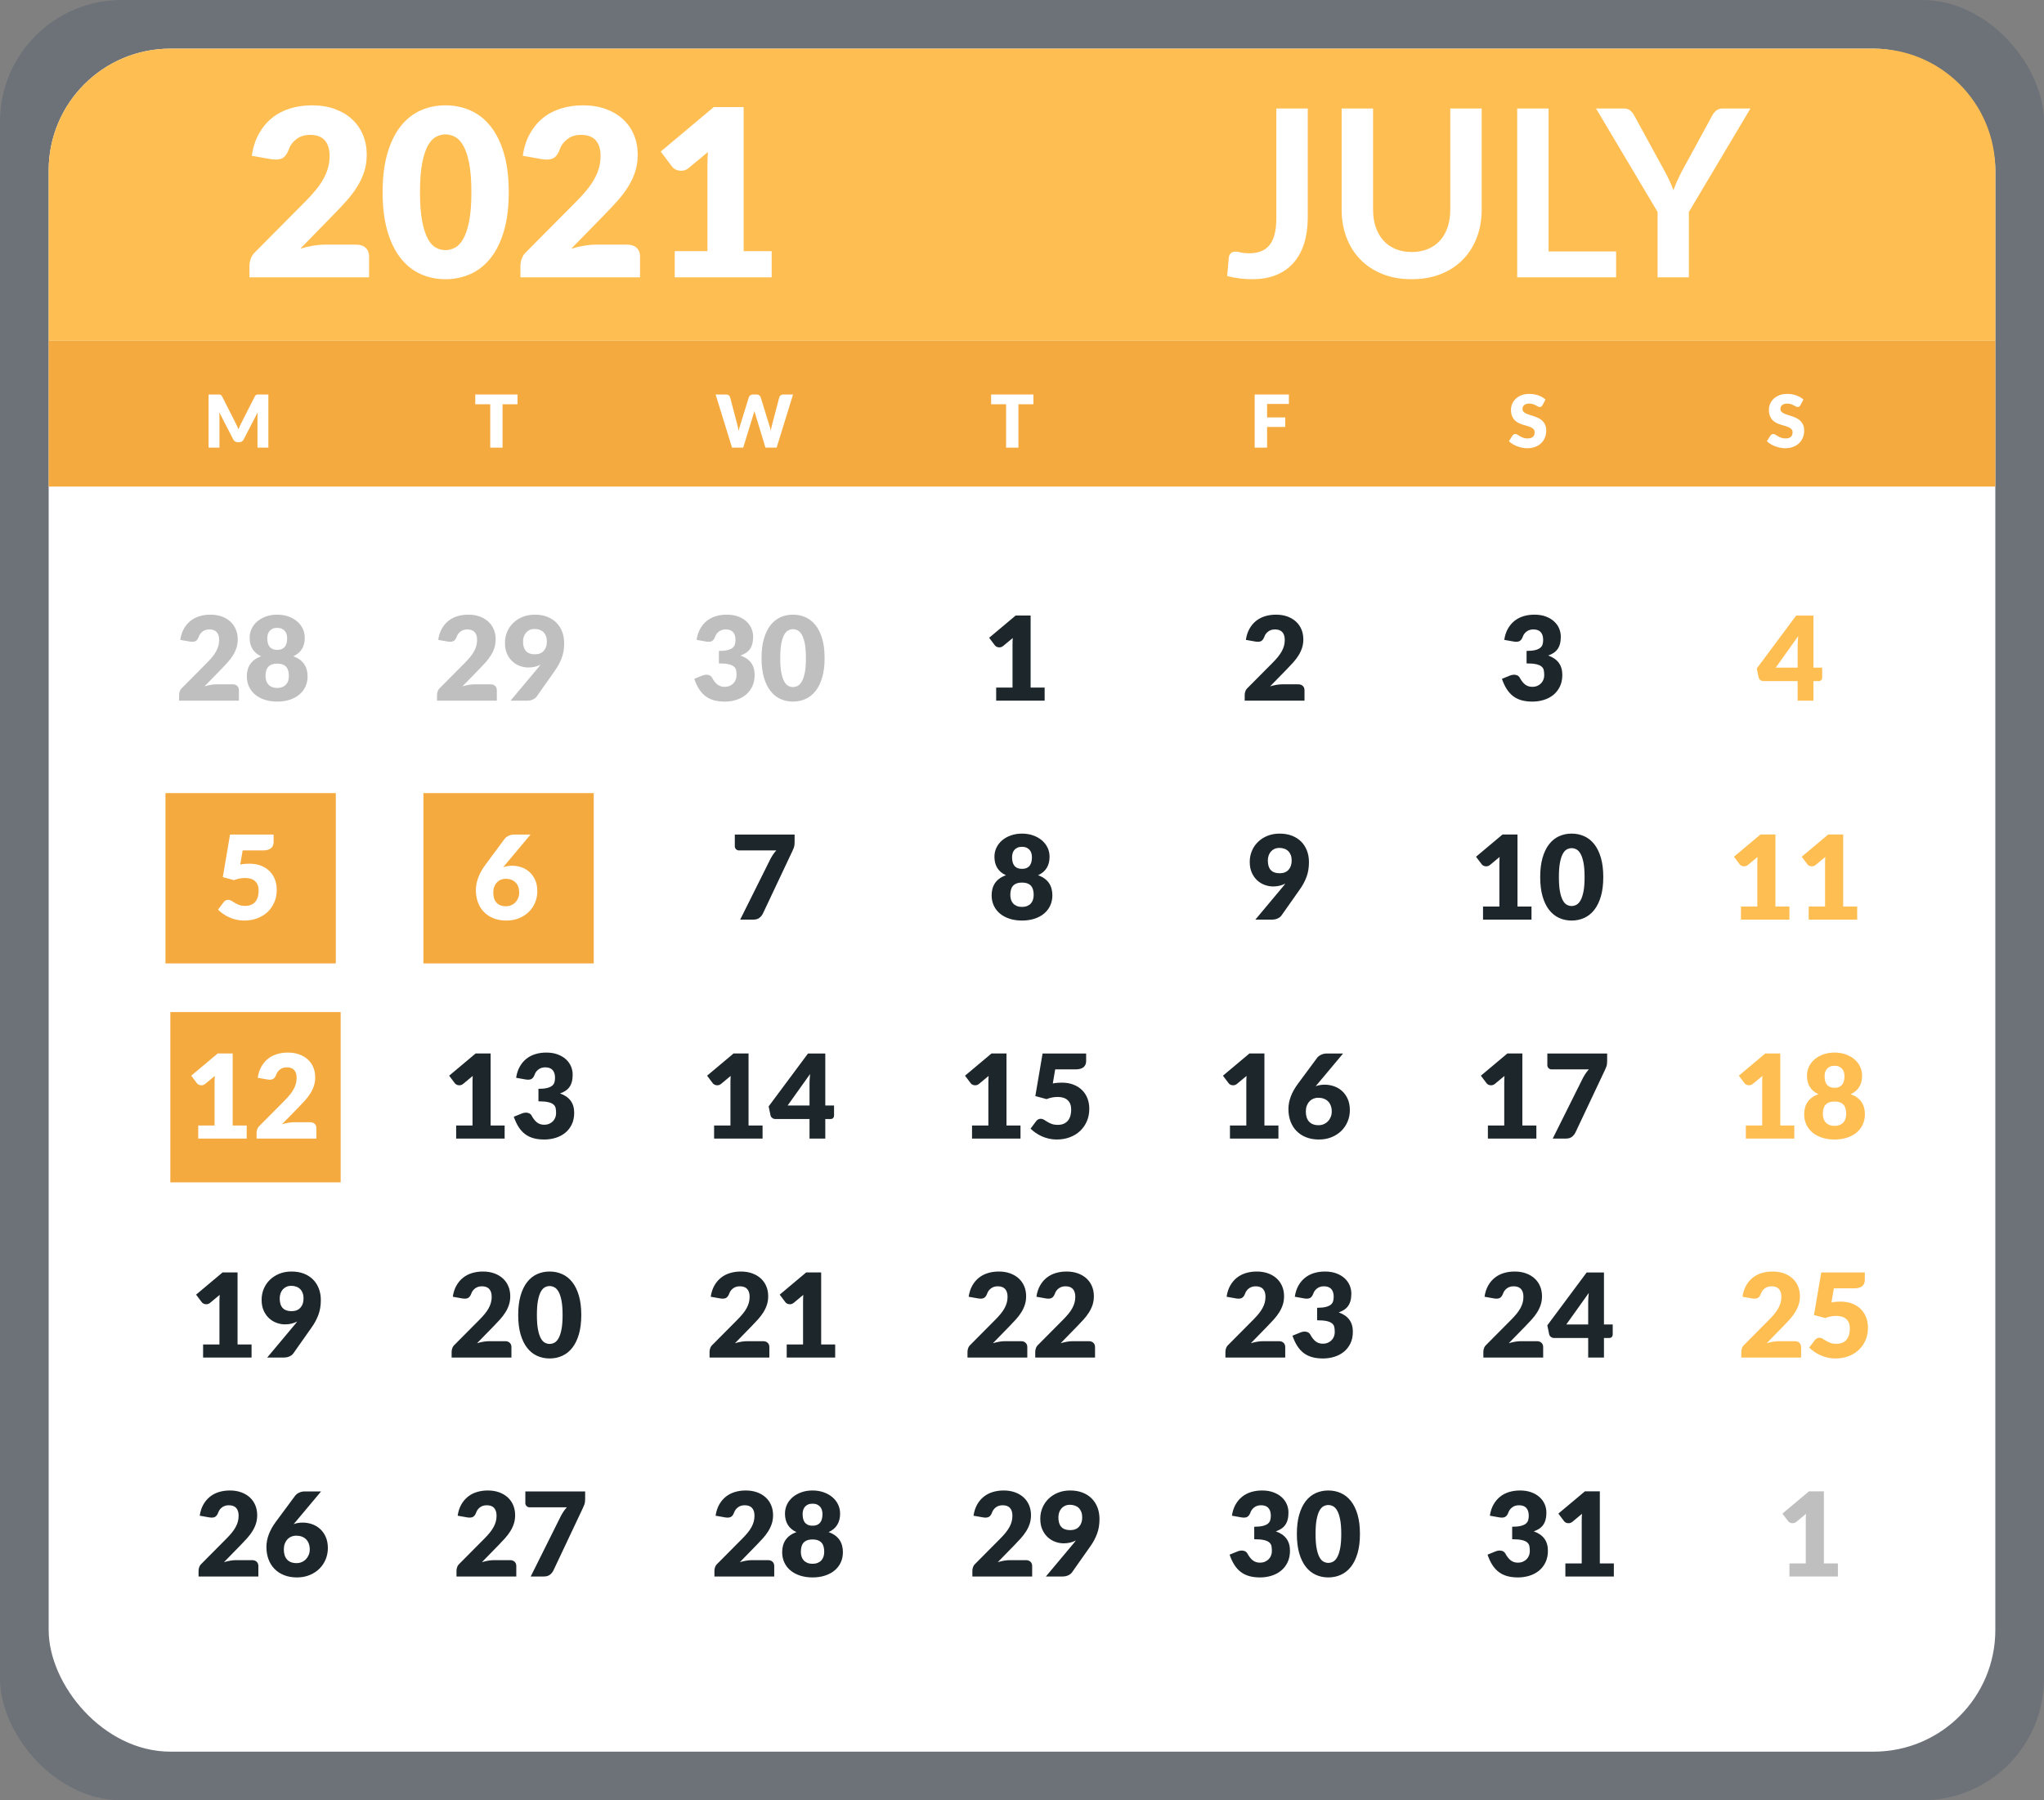 <svg xmlns="http://www.w3.org/2000/svg" width="420" height="370" viewBox="0 0 420 370">
  <rect x="0" y="0" width="420" height="370" fill="#808080" stroke="none"/>
  <g fill="none" fill-rule="evenodd">
    <rect width="420" height="370" fill="#6D7278" rx="25"/>
    <rect width="400" height="350" x="10" y="10" fill="#FFF" rx="25"/>
    <path fill="#FFBE52" d="M35,10 L385,10 C398.807,10 410,21.193 410,35 L410,70 L410,70 L10,70 L10,35 C10,21.193 21.193,10 35,10 Z"/>
    <rect width="400" height="30" x="10" y="70" fill="#F4AA3E"/>
    <path fill="#FFF" fill-rule="nonzero" d="M207.82 47.384C209.708 47.384 211.364 47.088 212.788 46.496 214.212 45.904 215.4 45.056 216.352 43.952 217.304 42.848 218.02 41.512 218.5 39.944 218.98 38.376 219.22 36.616 219.22 34.664L219.22 34.664 219.22 12.296 212.764 12.296 212.764 34.808C212.764 36.12 212.644 37.236 212.404 38.156 212.164 39.076 211.808 39.824 211.336 40.4 210.864 40.976 210.276 41.396 209.572 41.66 208.868 41.924 208.06 42.056 207.148 42.056 206.476 42.056 205.92 42 205.48 41.888 205.04 41.776 204.684 41.72 204.412 41.72 203.98 41.72 203.648 41.828 203.416 42.044 203.184 42.26 203.044 42.544 202.996 42.896 202.948 43.536 202.892 44.176 202.828 44.816L202.738 45.776 202.738 45.776 202.66 46.736C203.572 46.96 204.444 47.124 205.276 47.228 206.108 47.332 206.956 47.384 207.82 47.384zM240.58 47.384C242.804 47.384 244.804 47.028 246.58 46.316 248.356 45.604 249.864 44.612 251.104 43.34 252.344 42.068 253.296 40.556 253.96 38.804 254.624 37.052 254.956 35.144 254.956 33.08L254.956 33.08 254.956 12.296 248.5 12.296 248.5 33.08C248.5 34.408 248.32 35.608 247.96 36.68 247.6 37.752 247.084 38.664 246.412 39.416 245.74 40.168 244.912 40.752 243.928 41.168 242.944 41.584 241.828 41.792 240.58 41.792 239.332 41.792 238.216 41.584 237.232 41.168 236.248 40.752 235.416 40.164 234.736 39.404 234.056 38.644 233.536 37.728 233.176 36.656 232.816 35.584 232.636 34.384 232.636 33.056L232.636 33.056 232.636 12.296 226.18 12.296 226.18 33.08C226.18 35.144 226.512 37.052 227.176 38.804 227.84 40.556 228.792 42.068 230.032 43.34 231.272 44.612 232.78 45.604 234.556 46.316 236.332 47.028 238.34 47.384 240.58 47.384zM282.58 47L282.58 41.672 268.708 41.672 268.708 12.296 262.252 12.296 262.252 47 282.58 47zM297.532 47L297.532 33.56 310.18 12.296 304.468 12.296C303.924 12.296 303.476 12.448 303.124 12.752 302.772 13.056 302.508 13.384 302.332 13.736L302.332 13.736 296.02 25.328C295.668 26.016 295.356 26.664 295.084 27.272 294.812 27.88 294.572 28.488 294.364 29.096 294.14 28.488 293.888 27.88 293.608 27.272 293.328 26.664 293.004 26.016 292.636 25.328L292.636 25.328 286.3 13.736C286.076 13.32 285.8 12.976 285.472 12.704 285.144 12.432 284.7 12.296 284.14 12.296L284.14 12.296 278.452 12.296 291.1 33.56 291.1 47 297.532 47zM26.336 47L26.336 42.68C26.336 41.96 26.104 41.38 25.64 40.94 25.176 40.5 24.544 40.28 23.744 40.28L23.744 40.28 17.216 40.28C16.48 40.28 15.68 40.352 14.816 40.496 13.952 40.64 13.08 40.848 12.2 41.12L12.2 41.12 19.04 34.112C19.968 33.168 20.844 32.236 21.668 31.316 22.492 30.396 23.216 29.444 23.84 28.46 24.464 27.476 24.956 26.44 25.316 25.352 25.676 24.264 25.856 23.08 25.856 21.8 25.856 20.312 25.596 18.948 25.076 17.708 24.556 16.468 23.808 15.4 22.832 14.504 21.856 13.608 20.676 12.908 19.292 12.404 17.908 11.9 16.352 11.648 14.624 11.648 13.024 11.648 11.528 11.86 10.136 12.284 8.744 12.708 7.508 13.352 6.428 14.216 5.348 15.08 4.444 16.16 3.716 17.456 2.988 18.752 2.496 20.272 2.24 22.016L2.24 22.016 6.176 22.712C7.184 22.872 7.96 22.808 8.504 22.52 9.048 22.232 9.488 21.648 9.824 20.768 10.112 19.904 10.636 19.18 11.396 18.596 12.156 18.012 13.088 17.72 14.192 17.72 15.552 17.72 16.564 18.092 17.228 18.836 17.892 19.58 18.224 20.648 18.224 22.04 18.224 22.888 18.12 23.692 17.912 24.452 17.704 25.212 17.392 25.972 16.976 26.732 16.56 27.492 16.032 28.264 15.392 29.048 14.752 29.832 14 30.656 13.136 31.52L13.136 31.52 3.056 41.672C2.576 42.104 2.24 42.584 2.048 43.112 1.856 43.64 1.76 44.136 1.76 44.6L1.76 44.6 1.76 47 26.336 47zM42.032 47.384C43.888 47.384 45.612 47.024 47.204 46.304 48.796 45.584 50.172 44.488 51.332 43.016 52.492 41.544 53.4 39.688 54.056 37.448 54.712 35.208 55.04 32.56 55.04 29.504 55.04 26.448 54.712 23.8 54.056 21.56 53.4 19.32 52.492 17.464 51.332 15.992 50.172 14.52 48.796 13.428 47.204 12.716 45.612 12.004 43.888 11.648 42.032 11.648 40.176 11.648 38.46 12.004 36.884 12.716 35.308 13.428 33.944 14.52 32.792 15.992 31.64 17.464 30.74 19.32 30.092 21.56 29.444 23.8 29.12 26.448 29.12 29.504 29.12 32.56 29.444 35.208 30.092 37.448 30.74 39.688 31.64 41.544 32.792 43.016 33.944 44.488 35.308 45.584 36.884 46.304 38.46 47.024 40.176 47.384 42.032 47.384zM42.032 41.408C41.376 41.408 40.732 41.244 40.1 40.916 39.468 40.588 38.908 39.98 38.42 39.092 37.932 38.204 37.54 36.992 37.244 35.456 36.948 33.92 36.8 31.936 36.8 29.504 36.8 27.088 36.948 25.108 37.244 23.564 37.54 22.02 37.932 20.808 38.42 19.928 38.908 19.048 39.468 18.444 40.1 18.116 40.732 17.788 41.376 17.624 42.032 17.624 42.688 17.624 43.336 17.788 43.976 18.116 44.616 18.444 45.188 19.048 45.692 19.928 46.196 20.808 46.6 22.02 46.904 23.564 47.208 25.108 47.36 27.088 47.36 29.504 47.36 31.936 47.208 33.92 46.904 35.456 46.6 36.992 46.196 38.204 45.692 39.092 45.188 39.98 44.616 40.588 43.976 40.916 43.336 41.244 42.688 41.408 42.032 41.408zM82.016 47L82.016 42.68C82.016 41.96 81.784 41.38 81.32 40.94 80.856 40.5 80.224 40.28 79.424 40.28L79.424 40.28 72.896 40.28C72.16 40.28 71.36 40.352 70.496 40.496 69.632 40.64 68.76 40.848 67.88 41.12L67.88 41.12 74.72 34.112C75.648 33.168 76.524 32.236 77.348 31.316 78.172 30.396 78.896 29.444 79.52 28.46 80.144 27.476 80.636 26.44 80.996 25.352 81.356 24.264 81.536 23.08 81.536 21.8 81.536 20.312 81.276 18.948 80.756 17.708 80.236 16.468 79.488 15.4 78.512 14.504 77.536 13.608 76.356 12.908 74.972 12.404 73.588 11.9 72.032 11.648 70.304 11.648 68.704 11.648 67.208 11.86 65.816 12.284 64.424 12.708 63.188 13.352 62.108 14.216 61.028 15.08 60.124 16.16 59.396 17.456 58.668 18.752 58.176 20.272 57.92 22.016L57.92 22.016 61.856 22.712C62.864 22.872 63.64 22.808 64.184 22.52 64.728 22.232 65.168 21.648 65.504 20.768 65.792 19.904 66.316 19.18 67.076 18.596 67.836 18.012 68.768 17.72 69.872 17.72 71.232 17.72 72.244 18.092 72.908 18.836 73.572 19.58 73.904 20.648 73.904 22.04 73.904 22.888 73.8 23.692 73.592 24.452 73.384 25.212 73.072 25.972 72.656 26.732 72.24 27.492 71.712 28.264 71.072 29.048 70.432 29.832 69.68 30.656 68.816 31.52L68.816 31.52 58.736 41.672C58.256 42.104 57.92 42.584 57.728 43.112 57.536 43.64 57.44 44.136 57.44 44.6L57.44 44.6 57.44 47 82.016 47zM109.064 47L109.064 41.624 103.304 41.624 103.304 12.008 97.16 12.008 86.264 21.152 88.616 24.272C88.728 24.432 88.904 24.588 89.144 24.74 89.384 24.892 89.656 24.996 89.96 25.052 90.264 25.108 90.588 25.108 90.932 25.052 91.276 24.996 91.624 24.832 91.976 24.56L91.976 24.56 95.96 21.248C95.928 21.712 95.904 22.172 95.888 22.628 95.872 23.084 95.864 23.536 95.864 23.984L95.864 23.984 95.864 41.624 89.144 41.624 89.144 47 109.064 47z" transform="translate(49.5 10)"/>
    <g fill="#FFF" fill-rule="nonzero" transform="translate(41 77)">
      <path d="M4.093,15 L4.093,8.715 C4.093,8.57 4.088,8.411 4.077,8.239 C4.067,8.066 4.055,7.89 4.04,7.71 L4.04,7.71 L6.942,13.342 C7.032,13.518 7.154,13.65 7.306,13.74 C7.459,13.83 7.633,13.875 7.827,13.875 L7.827,13.875 L8.172,13.875 C8.367,13.875 8.541,13.83 8.694,13.74 C8.846,13.65 8.967,13.518 9.057,13.342 L9.057,13.342 L11.96,7.725 C11.94,7.9 11.926,8.072 11.919,8.242 C11.911,8.412 11.908,8.57 11.908,8.715 L11.908,8.715 L11.908,15 L14.143,15 L14.143,4.072 L12.207,4.072 C12.098,4.072 12.001,4.075 11.919,4.08 C11.836,4.085 11.762,4.1 11.697,4.125 C11.633,4.15 11.574,4.189 11.521,4.241 C11.469,4.294 11.418,4.367 11.367,4.463 L11.367,4.463 L8.562,9.982 C8.457,10.172 8.359,10.373 8.266,10.582 C8.174,10.793 8.085,11.008 8,11.227 C7.915,11.012 7.826,10.803 7.734,10.598 C7.641,10.393 7.545,10.195 7.445,10.005 L7.445,10.005 L4.633,4.463 C4.582,4.367 4.531,4.294 4.479,4.241 C4.426,4.189 4.367,4.15 4.303,4.125 C4.237,4.1 4.164,4.085 4.081,4.08 C3.999,4.075 3.902,4.072 3.792,4.072 L3.792,4.072 L1.857,4.072 L1.857,15 L4.093,15 Z"/>
      <polygon points="62.267 15 62.267 6.082 65.343 6.082 65.343 4.072 56.657 4.072 56.657 6.082 59.733 6.082 59.733 15"/>
      <path d="M111.713,15 L113.797,8.227 C113.838,8.123 113.875,8.006 113.91,7.879 C113.945,7.751 113.98,7.617 114.015,7.478 C114.05,7.617 114.085,7.751 114.12,7.879 C114.155,8.006 114.192,8.123 114.233,8.227 L114.233,8.227 L116.287,15 L118.582,15 L121.957,4.072 L119.963,4.072 C119.752,4.072 119.573,4.128 119.422,4.237 C119.272,4.348 119.177,4.475 119.138,4.62 L119.138,4.62 L117.638,10.32 C117.593,10.495 117.549,10.681 117.506,10.879 C117.464,11.076 117.422,11.287 117.382,11.512 C117.293,11.068 117.183,10.67 117.052,10.32 L117.052,10.32 L115.297,4.62 C115.228,4.46 115.125,4.329 114.99,4.226 C114.855,4.124 114.677,4.072 114.457,4.072 L114.457,4.072 L113.707,4.072 C113.498,4.072 113.319,4.129 113.171,4.241 C113.024,4.354 112.927,4.48 112.882,4.62 L112.882,4.62 L111.112,10.32 C110.983,10.685 110.873,11.102 110.782,11.572 C110.737,11.342 110.692,11.121 110.647,10.909 C110.603,10.696 110.558,10.5 110.513,10.32 L110.513,10.32 L109.013,4.62 C108.968,4.455 108.871,4.322 108.724,4.223 C108.576,4.122 108.392,4.072 108.172,4.072 L108.172,4.072 L106.043,4.072 L109.418,15 L111.713,15 Z"/>
      <polygon points="168.268 15 168.268 6.082 171.343 6.082 171.343 4.072 162.657 4.072 162.657 6.082 165.732 6.082 165.732 15"/>
      <path d="M272.805,15.12 C273.425,15.12 273.979,15.026 274.466,14.839 C274.954,14.651 275.364,14.394 275.696,14.066 C276.029,13.739 276.283,13.355 276.457,12.915 C276.632,12.475 276.72,12.002 276.72,11.498 C276.72,11.043 276.65,10.654 276.51,10.331 C276.37,10.009 276.186,9.735 275.959,9.51 C275.731,9.285 275.471,9.1 275.179,8.955 C274.886,8.81 274.587,8.684 274.283,8.576 C273.978,8.469 273.679,8.371 273.386,8.284 C273.094,8.196 272.834,8.1 272.606,7.995 C272.379,7.89 272.195,7.765 272.055,7.62 C271.915,7.475 271.845,7.293 271.845,7.072 C271.845,6.728 271.961,6.454 272.194,6.251 C272.426,6.049 272.78,5.947 273.255,5.947 C273.53,5.947 273.775,5.984 273.99,6.056 C274.205,6.129 274.396,6.21 274.564,6.3 C274.731,6.39 274.881,6.471 275.014,6.544 C275.146,6.616 275.27,6.652 275.385,6.652 C275.515,6.652 275.621,6.622 275.704,6.562 C275.786,6.503 275.865,6.412 275.94,6.293 L275.94,6.293 L276.57,5.115 C276.375,4.935 276.154,4.774 275.906,4.631 C275.659,4.489 275.392,4.366 275.108,4.264 C274.822,4.161 274.521,4.084 274.204,4.031 C273.886,3.979 273.56,3.953 273.225,3.953 C272.625,3.953 272.092,4.044 271.627,4.226 C271.163,4.409 270.77,4.652 270.45,4.957 C270.13,5.263 269.887,5.61 269.723,6 C269.558,6.39 269.475,6.79 269.475,7.2 C269.475,7.71 269.545,8.139 269.685,8.486 C269.825,8.834 270.009,9.124 270.236,9.356 C270.464,9.589 270.723,9.776 271.012,9.919 C271.303,10.061 271.6,10.181 271.905,10.279 C272.21,10.376 272.507,10.465 272.798,10.545 C273.087,10.625 273.346,10.717 273.574,10.822 C273.801,10.928 273.985,11.06 274.125,11.22 C274.265,11.38 274.335,11.588 274.335,11.842 C274.335,12.283 274.207,12.604 273.952,12.806 C273.697,13.009 273.34,13.11 272.88,13.11 C272.54,13.11 272.245,13.062 271.995,12.967 C271.745,12.873 271.524,12.768 271.331,12.652 C271.139,12.537 270.966,12.432 270.814,12.338 C270.661,12.242 270.51,12.195 270.36,12.195 C270.245,12.195 270.139,12.224 270.041,12.281 C269.944,12.339 269.865,12.41 269.805,12.495 L269.805,12.495 L269.055,13.68 C269.27,13.895 269.522,14.09 269.812,14.265 C270.103,14.44 270.413,14.591 270.743,14.719 C271.072,14.846 271.414,14.945 271.766,15.015 C272.119,15.085 272.465,15.12 272.805,15.12 Z"/>
      <polygon points="219.359 15 219.359 10.748 223.094 10.748 223.094 8.79 219.359 8.79 219.359 6.022 223.844 6.022 223.844 4.072 216.809 4.072 216.809 15"/>
      <path d="M325.805,15.12 C326.425,15.12 326.979,15.026 327.466,14.839 C327.954,14.651 328.364,14.394 328.696,14.066 C329.029,13.739 329.283,13.355 329.457,12.915 C329.632,12.475 329.72,12.002 329.72,11.498 C329.72,11.043 329.65,10.654 329.51,10.331 C329.37,10.009 329.186,9.735 328.959,9.51 C328.731,9.285 328.471,9.1 328.179,8.955 C327.886,8.81 327.587,8.684 327.283,8.576 C326.978,8.469 326.679,8.371 326.386,8.284 C326.094,8.196 325.834,8.1 325.606,7.995 C325.379,7.89 325.195,7.765 325.055,7.62 C324.915,7.475 324.845,7.293 324.845,7.072 C324.845,6.728 324.961,6.454 325.194,6.251 C325.426,6.049 325.78,5.947 326.255,5.947 C326.53,5.947 326.775,5.984 326.99,6.056 C327.205,6.129 327.396,6.21 327.564,6.3 C327.731,6.39 327.881,6.471 328.014,6.544 C328.146,6.616 328.27,6.652 328.385,6.652 C328.515,6.652 328.621,6.622 328.704,6.562 C328.786,6.503 328.865,6.412 328.94,6.293 L328.94,6.293 L329.57,5.115 C329.375,4.935 329.154,4.774 328.906,4.631 C328.659,4.489 328.392,4.366 328.108,4.264 C327.822,4.161 327.521,4.084 327.204,4.031 C326.886,3.979 326.56,3.953 326.225,3.953 C325.625,3.953 325.092,4.044 324.627,4.226 C324.163,4.409 323.77,4.652 323.45,4.957 C323.13,5.263 322.887,5.61 322.723,6 C322.558,6.39 322.475,6.79 322.475,7.2 C322.475,7.71 322.545,8.139 322.685,8.486 C322.825,8.834 323.009,9.124 323.236,9.356 C323.464,9.589 323.723,9.776 324.012,9.919 C324.303,10.061 324.6,10.181 324.905,10.279 C325.21,10.376 325.507,10.465 325.798,10.545 C326.087,10.625 326.346,10.717 326.574,10.822 C326.801,10.928 326.985,11.06 327.125,11.22 C327.265,11.38 327.335,11.588 327.335,11.842 C327.335,12.283 327.207,12.604 326.952,12.806 C326.697,13.009 326.34,13.11 325.88,13.11 C325.54,13.11 325.245,13.062 324.995,12.967 C324.745,12.873 324.524,12.768 324.331,12.652 C324.139,12.537 323.966,12.432 323.814,12.338 C323.661,12.242 323.51,12.195 323.36,12.195 C323.245,12.195 323.139,12.224 323.041,12.281 C322.944,12.339 322.865,12.41 322.805,12.495 L322.805,12.495 L322.055,13.68 C322.27,13.895 322.522,14.09 322.812,14.265 C323.103,14.44 323.413,14.591 323.743,14.719 C324.072,14.846 324.414,14.945 324.766,15.015 C325.119,15.085 325.465,15.12 325.805,15.12 Z"/>
    </g>
    <g fill="#F4AA3E" transform="translate(34 163)">
      <rect width="35" height="35"/>
      <rect width="35" height="35" x="53"/>
      <rect width="35" height="35" x="1" y="45"/>
    </g>
    <g fill-rule="nonzero" transform="translate(35.5 120)">
      <path fill="#000" fill-opacity=".25" d="M13.588,24 L13.588,21.84 C13.588,21.48 13.472,21.19 13.24,20.97 C13.008,20.75 12.692,20.64 12.292,20.64 L12.292,20.64 L9.028,20.64 C8.66,20.64 8.26,20.676 7.828,20.748 C7.396,20.82 6.96,20.924 6.52,21.06 L6.52,21.06 L9.94,17.556 C10.404,17.084 10.842,16.618 11.254,16.158 C11.666,15.698 12.028,15.222 12.34,14.73 C12.652,14.238 12.898,13.72 13.078,13.176 C13.258,12.632 13.348,12.04 13.348,11.4 C13.348,10.656 13.218,9.974 12.958,9.354 C12.698,8.734 12.324,8.2 11.836,7.752 C11.348,7.304 10.758,6.954 10.066,6.702 C9.374,6.45 8.596,6.324 7.732,6.324 C6.932,6.324 6.184,6.43 5.488,6.642 C4.792,6.854 4.174,7.176 3.634,7.608 C3.094,8.04 2.642,8.58 2.278,9.228 C1.914,9.876 1.668,10.636 1.54,11.508 L1.54,11.508 L3.508,11.856 C4.012,11.936 4.4,11.904 4.672,11.76 C4.944,11.616 5.164,11.324 5.332,10.884 C5.476,10.452 5.738,10.09 6.118,9.798 C6.498,9.506 6.964,9.36 7.516,9.36 C8.196,9.36 8.702,9.546 9.034,9.918 C9.366,10.29 9.532,10.824 9.532,11.52 C9.532,11.944 9.48,12.346 9.376,12.726 C9.272,13.106 9.116,13.486 8.908,13.866 C8.7,14.246 8.436,14.632 8.116,15.024 C7.796,15.416 7.42,15.828 6.988,16.26 L6.988,16.26 L1.948,21.336 C1.708,21.552 1.54,21.792 1.444,22.056 C1.348,22.32 1.3,22.568 1.3,22.8 L1.3,22.8 L1.3,24 L13.588,24 Z M21.46,24.192 C22.388,24.192 23.236,24.068 24.004,23.82 C24.772,23.572 25.43,23.222 25.978,22.77 C26.526,22.318 26.95,21.772 27.25,21.132 C27.55,20.492 27.7,19.78 27.7,18.996 C27.7,18.524 27.644,18.078 27.532,17.658 C27.42,17.238 27.246,16.852 27.01,16.5 C26.774,16.148 26.47,15.836 26.098,15.564 C25.726,15.292 25.28,15.064 24.76,14.88 C25.552,14.52 26.144,14.022 26.536,13.386 C26.928,12.75 27.124,11.984 27.124,11.088 C27.124,10.408 26.984,9.778 26.704,9.198 C26.424,8.618 26.032,8.116 25.528,7.692 C25.024,7.268 24.426,6.934 23.734,6.69 C23.042,6.446 22.284,6.324 21.46,6.324 C20.636,6.324 19.878,6.446 19.186,6.69 C18.494,6.934 17.896,7.268 17.392,7.692 C16.888,8.116 16.496,8.618 16.216,9.198 C15.936,9.778 15.796,10.408 15.796,11.088 C15.796,11.984 15.992,12.75 16.384,13.386 C16.776,14.022 17.368,14.52 18.16,14.88 C17.64,15.064 17.194,15.292 16.822,15.564 C16.45,15.836 16.146,16.148 15.91,16.5 C15.674,16.852 15.5,17.238 15.388,17.658 C15.276,18.078 15.22,18.524 15.22,18.996 C15.22,19.78 15.37,20.492 15.67,21.132 C15.97,21.772 16.394,22.318 16.942,22.77 C17.49,23.222 18.148,23.572 18.916,23.82 C19.684,24.068 20.532,24.192 21.46,24.192 Z M21.46,13.56 C21.044,13.56 20.704,13.492 20.44,13.356 C20.176,13.22 19.968,13.04 19.816,12.816 C19.664,12.592 19.56,12.336 19.504,12.048 C19.448,11.76 19.42,11.464 19.42,11.16 C19.42,10.888 19.456,10.624 19.528,10.368 C19.6,10.112 19.718,9.886 19.882,9.69 C20.046,9.494 20.256,9.336 20.512,9.216 C20.768,9.096 21.084,9.036 21.46,9.036 C21.828,9.036 22.142,9.096 22.402,9.216 C22.662,9.336 22.874,9.494 23.038,9.69 C23.202,9.886 23.32,10.112 23.392,10.368 C23.464,10.624 23.5,10.888 23.5,11.16 C23.5,11.464 23.472,11.76 23.416,12.048 C23.36,12.336 23.256,12.592 23.104,12.816 C22.952,13.04 22.744,13.22 22.48,13.356 C22.216,13.492 21.876,13.56 21.46,13.56 Z M21.46,21.384 C21.036,21.384 20.674,21.32 20.374,21.192 C20.074,21.064 19.826,20.89 19.63,20.67 C19.434,20.45 19.29,20.19 19.198,19.89 C19.106,19.59 19.06,19.268 19.06,18.924 C19.06,18.548 19.1,18.204 19.18,17.892 C19.26,17.58 19.392,17.314 19.576,17.094 C19.76,16.874 20.006,16.702 20.314,16.578 C20.622,16.454 21.004,16.392 21.46,16.392 C21.916,16.392 22.298,16.454 22.606,16.578 C22.914,16.702 23.16,16.874 23.344,17.094 C23.528,17.314 23.66,17.58 23.74,17.892 C23.82,18.204 23.86,18.548 23.86,18.924 C23.86,19.268 23.814,19.59 23.722,19.89 C23.63,20.19 23.486,20.45 23.29,20.67 C23.094,20.89 22.844,21.064 22.54,21.192 C22.236,21.32 21.876,21.384 21.46,21.384 Z"/>
      <path fill="#FFF" d="M14.672,69.192 C15.648,69.192 16.546,69.038 17.366,68.73 C18.186,68.422 18.892,67.988 19.484,67.428 C20.076,66.868 20.538,66.202 20.87,65.43 C21.202,64.658 21.368,63.804 21.368,62.868 C21.368,62.124 21.246,61.426 21.002,60.774 C20.758,60.122 20.396,59.554 19.916,59.07 C19.436,58.586 18.844,58.204 18.14,57.924 C17.436,57.644 16.624,57.504 15.704,57.504 C15.416,57.504 15.12,57.516 14.816,57.54 C14.512,57.564 14.196,57.608 13.868,57.672 L13.868,57.672 L14.36,54.78 L18.536,54.78 C18.928,54.78 19.264,54.738 19.544,54.654 C19.824,54.57 20.05,54.45 20.222,54.294 C20.394,54.138 20.52,53.956 20.6,53.748 C20.68,53.54 20.72,53.308 20.72,53.052 L20.72,53.052 L20.72,51.516 L11.768,51.516 L10.28,60.264 L12.584,60.888 C13.336,60.592 14.104,60.444 14.888,60.444 C15.768,60.444 16.448,60.666 16.928,61.11 C17.408,61.554 17.648,62.2 17.648,63.048 C17.648,63.48 17.598,63.886 17.498,64.266 C17.398,64.646 17.238,64.978 17.018,65.262 C16.798,65.546 16.512,65.77 16.16,65.934 C15.808,66.098 15.384,66.18 14.888,66.18 C14.392,66.18 13.976,66.116 13.64,65.988 C13.304,65.86 13.01,65.718 12.758,65.562 C12.506,65.406 12.274,65.262 12.062,65.13 C11.85,64.998 11.624,64.932 11.384,64.932 C11.2,64.932 11.028,64.974 10.868,65.058 C10.708,65.142 10.568,65.264 10.448,65.424 L10.448,65.424 L9.296,66.96 C9.608,67.264 9.956,67.55 10.34,67.818 C10.724,68.086 11.142,68.322 11.594,68.526 C12.046,68.73 12.53,68.892 13.046,69.012 C13.562,69.132 14.104,69.192 14.672,69.192 Z"/>
      <path fill="#000" fill-opacity=".25" d="M66.588,24 L66.588,21.84 C66.588,21.48 66.472,21.19 66.24,20.97 C66.008,20.75 65.692,20.64 65.292,20.64 L65.292,20.64 L62.028,20.64 C61.66,20.64 61.26,20.676 60.828,20.748 C60.396,20.82 59.96,20.924 59.52,21.06 L59.52,21.06 L62.94,17.556 C63.404,17.084 63.842,16.618 64.254,16.158 C64.666,15.698 65.028,15.222 65.34,14.73 C65.652,14.238 65.898,13.72 66.078,13.176 C66.258,12.632 66.348,12.04 66.348,11.4 C66.348,10.656 66.218,9.974 65.958,9.354 C65.698,8.734 65.324,8.2 64.836,7.752 C64.348,7.304 63.758,6.954 63.066,6.702 C62.374,6.45 61.596,6.324 60.732,6.324 C59.932,6.324 59.184,6.43 58.488,6.642 C57.792,6.854 57.174,7.176 56.634,7.608 C56.094,8.04 55.642,8.58 55.278,9.228 C54.914,9.876 54.668,10.636 54.54,11.508 L54.54,11.508 L56.508,11.856 C57.012,11.936 57.4,11.904 57.672,11.76 C57.944,11.616 58.164,11.324 58.332,10.884 C58.476,10.452 58.738,10.09 59.118,9.798 C59.498,9.506 59.964,9.36 60.516,9.36 C61.196,9.36 61.702,9.546 62.034,9.918 C62.366,10.29 62.532,10.824 62.532,11.52 C62.532,11.944 62.48,12.346 62.376,12.726 C62.272,13.106 62.116,13.486 61.908,13.866 C61.7,14.246 61.436,14.632 61.116,15.024 C60.796,15.416 60.42,15.828 59.988,16.26 L59.988,16.26 L54.948,21.336 C54.708,21.552 54.54,21.792 54.444,22.056 C54.348,22.32 54.3,22.568 54.3,22.8 L54.3,22.8 L54.3,24 L66.588,24 Z M72.84,24 C73.272,24 73.658,23.92 73.998,23.76 C74.338,23.6 74.592,23.404 74.76,23.172 L74.76,23.172 L78.528,17.82 C79.104,17.02 79.564,16.168 79.908,15.264 C80.252,14.36 80.424,13.336 80.424,12.192 C80.424,11.328 80.286,10.538 80.01,9.822 C79.734,9.106 79.338,8.488 78.822,7.968 C78.306,7.448 77.676,7.044 76.932,6.756 C76.188,6.468 75.344,6.324 74.4,6.324 C73.472,6.324 72.632,6.478 71.88,6.786 C71.128,7.094 70.482,7.512 69.942,8.04 C69.402,8.568 68.986,9.184 68.694,9.888 C68.402,10.592 68.256,11.34 68.256,12.132 C68.256,12.996 68.4,13.744 68.688,14.376 C68.976,15.008 69.35,15.532 69.81,15.948 C70.27,16.364 70.784,16.674 71.352,16.878 C71.92,17.082 72.488,17.184 73.056,17.184 C73.992,17.184 74.828,16.988 75.564,16.596 C75.476,16.724 75.38,16.852 75.276,16.98 C75.172,17.108 75.064,17.24 74.952,17.376 L74.952,17.376 L69.408,24 L72.84,24 Z M74.4,14.472 C72.784,14.472 71.976,13.6 71.976,11.856 C71.976,11.488 72.03,11.146 72.138,10.83 C72.246,10.514 72.402,10.24 72.606,10.008 C72.81,9.776 73.058,9.594 73.35,9.462 C73.642,9.33 73.976,9.264 74.352,9.264 C74.72,9.264 75.06,9.32 75.372,9.432 C75.684,9.544 75.95,9.708 76.17,9.924 C76.39,10.14 76.562,10.41 76.686,10.734 C76.81,11.058 76.872,11.432 76.872,11.856 C76.872,12.648 76.658,13.282 76.23,13.758 C75.802,14.234 75.192,14.472 74.4,14.472 Z"/>
      <path fill="#FFF" d="M68.548,69.192 C69.5,69.192 70.368,69.032 71.152,68.712 C71.936,68.392 72.606,67.958 73.162,67.41 C73.718,66.862 74.148,66.222 74.452,65.49 C74.756,64.758 74.908,63.984 74.908,63.168 C74.908,62.272 74.758,61.494 74.458,60.834 C74.158,60.174 73.764,59.628 73.276,59.196 C72.788,58.764 72.236,58.444 71.62,58.236 C71.004,58.028 70.38,57.924 69.748,57.924 C69.06,57.924 68.436,58.028 67.876,58.236 L67.876,58.236 L68.332,57.708 L73.516,51.516 L70.204,51.516 C69.756,51.516 69.358,51.6 69.01,51.768 C68.662,51.936 68.396,52.136 68.212,52.368 L68.212,52.368 L64.276,57.684 C62.948,59.46 62.284,61.208 62.284,62.928 C62.284,63.848 62.426,64.692 62.71,65.46 C62.994,66.228 63.406,66.888 63.946,67.44 C64.486,67.992 65.144,68.422 65.92,68.73 C66.696,69.038 67.572,69.192 68.548,69.192 Z M68.476,66.252 C68.028,66.252 67.64,66.186 67.312,66.054 C66.984,65.922 66.712,65.732 66.496,65.484 C66.28,65.236 66.12,64.94 66.016,64.596 C65.912,64.252 65.86,63.864 65.86,63.432 C65.86,63 65.924,62.612 66.052,62.268 C66.18,61.924 66.358,61.628 66.586,61.38 C66.814,61.132 67.084,60.942 67.396,60.81 C67.708,60.678 68.052,60.612 68.428,60.612 C68.844,60.612 69.222,60.676 69.562,60.804 C69.902,60.932 70.192,61.116 70.432,61.356 C70.672,61.596 70.858,61.892 70.99,62.244 C71.122,62.596 71.188,62.996 71.188,63.444 C71.188,63.844 71.118,64.214 70.978,64.554 C70.838,64.894 70.648,65.19 70.408,65.442 C70.168,65.694 69.882,65.892 69.55,66.036 C69.218,66.18 68.86,66.252 68.476,66.252 Z"/>
      <path fill="#000" fill-opacity=".25" d="M113.42,24.192 C114.228,24.192 115.004,24.078 115.748,23.85 C116.492,23.622 117.146,23.28 117.71,22.824 C118.274,22.368 118.724,21.796 119.06,21.108 C119.396,20.42 119.564,19.612 119.564,18.684 C119.564,16.724 118.596,15.404 116.66,14.724 C117.076,14.58 117.446,14.402 117.77,14.19 C118.094,13.978 118.366,13.718 118.586,13.41 C118.806,13.102 118.972,12.738 119.084,12.318 C119.196,11.898 119.252,11.412 119.252,10.86 C119.252,10.252 119.132,9.674 118.892,9.126 C118.652,8.578 118.3,8.096 117.836,7.68 C117.372,7.264 116.804,6.934 116.132,6.69 C115.46,6.446 114.692,6.324 113.828,6.324 C113.028,6.324 112.28,6.43 111.584,6.642 C110.888,6.854 110.27,7.176 109.73,7.608 C109.19,8.04 108.738,8.58 108.374,9.228 C108.01,9.876 107.764,10.636 107.636,11.508 L107.636,11.508 L109.604,11.856 C110.108,11.936 110.496,11.904 110.768,11.76 C111.04,11.616 111.26,11.324 111.428,10.884 C111.572,10.452 111.834,10.09 112.214,9.798 C112.594,9.506 113.06,9.36 113.612,9.36 C114.292,9.36 114.798,9.546 115.13,9.918 C115.462,10.29 115.628,10.82 115.628,11.508 C115.628,11.844 115.588,12.152 115.508,12.432 C115.428,12.712 115.266,12.95 115.022,13.146 C114.778,13.342 114.432,13.496 113.984,13.608 C113.536,13.72 112.948,13.776 112.22,13.776 L112.22,13.776 L112.22,16.344 C113.084,16.344 113.758,16.402 114.242,16.518 C114.726,16.634 115.088,16.8 115.328,17.016 C115.568,17.232 115.714,17.49 115.766,17.79 C115.818,18.09 115.844,18.428 115.844,18.804 C115.844,19.092 115.792,19.376 115.688,19.656 C115.584,19.936 115.43,20.186 115.226,20.406 C115.022,20.626 114.766,20.806 114.458,20.946 C114.15,21.086 113.788,21.156 113.372,21.156 C112.828,21.156 112.354,21.006 111.95,20.706 C111.546,20.406 111.164,19.924 110.804,19.26 C110.644,18.972 110.38,18.788 110.012,18.708 C109.644,18.628 109.244,18.672 108.812,18.84 L108.812,18.84 L107.156,19.512 C107.436,20.328 107.766,21.032 108.146,21.624 C108.526,22.216 108.968,22.702 109.472,23.082 C109.976,23.462 110.552,23.742 111.2,23.922 C111.848,24.102 112.588,24.192 113.42,24.192 Z M127.436,24.192 C128.364,24.192 129.226,24.012 130.022,23.652 C130.818,23.292 131.506,22.744 132.086,22.008 C132.666,21.272 133.12,20.344 133.448,19.224 C133.776,18.104 133.94,16.78 133.94,15.252 C133.94,13.724 133.776,12.4 133.448,11.28 C133.12,10.16 132.666,9.232 132.086,8.496 C131.506,7.76 130.818,7.214 130.022,6.858 C129.226,6.502 128.364,6.324 127.436,6.324 C126.508,6.324 125.65,6.502 124.862,6.858 C124.074,7.214 123.392,7.76 122.816,8.496 C122.24,9.232 121.79,10.16 121.466,11.28 C121.142,12.4 120.98,13.724 120.98,15.252 C120.98,16.78 121.142,18.104 121.466,19.224 C121.79,20.344 122.24,21.272 122.816,22.008 C123.392,22.744 124.074,23.292 124.862,23.652 C125.65,24.012 126.508,24.192 127.436,24.192 Z M127.436,21.204 C127.108,21.204 126.786,21.122 126.47,20.958 C126.154,20.794 125.874,20.49 125.63,20.046 C125.386,19.602 125.19,18.996 125.042,18.228 C124.894,17.46 124.82,16.468 124.82,15.252 C124.82,14.044 124.894,13.054 125.042,12.282 C125.19,11.51 125.386,10.904 125.63,10.464 C125.874,10.024 126.154,9.722 126.47,9.558 C126.786,9.394 127.108,9.312 127.436,9.312 C127.764,9.312 128.088,9.394 128.408,9.558 C128.728,9.722 129.014,10.024 129.266,10.464 C129.518,10.904 129.72,11.51 129.872,12.282 C130.024,13.054 130.1,14.044 130.1,15.252 C130.1,16.468 130.024,17.46 129.872,18.228 C129.72,18.996 129.518,19.602 129.266,20.046 C129.014,20.49 128.728,20.794 128.408,20.958 C128.088,21.122 127.764,21.204 127.436,21.204 Z"/>
      <path fill="#1D262A" d="M119.304 69C119.816 69 120.226 68.88 120.534 68.64 120.842 68.4 121.08 68.112 121.248 67.776L121.248 67.776 127.32 54.912C127.416 54.72 127.516 54.482 127.62 54.198 127.724 53.914 127.776 53.54 127.776 53.076L127.776 53.076 127.776 51.516 115.488 51.516 115.488 53.964C115.488 54.068 115.512 54.17 115.56 54.27 115.608 54.37 115.67 54.458 115.746 54.534 115.822 54.61 115.91 54.67 116.01 54.714 116.11 54.758 116.216 54.78 116.328 54.78L116.328 54.78 124.02 54.78C123.788 55.028 123.578 55.29 123.39 55.566 123.202 55.842 123.016 56.148 122.832 56.484L122.832 56.484 116.592 69 119.304 69zM179.152 24L179.152 21.312 176.272 21.312 176.272 6.504 173.2 6.504 167.752 11.076 168.928 12.636C168.984 12.716 169.072 12.794 169.192 12.87 169.312 12.946 169.448 12.998 169.6 13.026 169.752 13.054 169.914 13.054 170.086 13.026 170.258 12.998 170.432 12.916 170.608 12.78L170.608 12.78 172.6 11.124C172.584 11.356 172.572 11.586 172.564 11.814 172.556 12.042 172.552 12.268 172.552 12.492L172.552 12.492 172.552 21.312 169.192 21.312 169.192 24 179.152 24zM174.5 69.192C175.428 69.192 176.276 69.068 177.044 68.82 177.812 68.572 178.47 68.222 179.018 67.77 179.566 67.318 179.99 66.772 180.29 66.132 180.59 65.492 180.74 64.78 180.74 63.996 180.74 63.524 180.684 63.078 180.572 62.658 180.46 62.238 180.286 61.852 180.05 61.5 179.814 61.148 179.51 60.836 179.138 60.564 178.766 60.292 178.32 60.064 177.8 59.88 178.592 59.52 179.184 59.022 179.576 58.386 179.968 57.75 180.164 56.984 180.164 56.088 180.164 55.408 180.024 54.778 179.744 54.198 179.464 53.618 179.072 53.116 178.568 52.692 178.064 52.268 177.466 51.934 176.774 51.69 176.082 51.446 175.324 51.324 174.5 51.324 173.676 51.324 172.918 51.446 172.226 51.69 171.534 51.934 170.936 52.268 170.432 52.692 169.928 53.116 169.536 53.618 169.256 54.198 168.976 54.778 168.836 55.408 168.836 56.088 168.836 56.984 169.032 57.75 169.424 58.386 169.816 59.022 170.408 59.52 171.2 59.88 170.68 60.064 170.234 60.292 169.862 60.564 169.49 60.836 169.186 61.148 168.95 61.5 168.714 61.852 168.54 62.238 168.428 62.658 168.316 63.078 168.26 63.524 168.26 63.996 168.26 64.78 168.41 65.492 168.71 66.132 169.01 66.772 169.434 67.318 169.982 67.77 170.53 68.222 171.188 68.572 171.956 68.82 172.724 69.068 173.572 69.192 174.5 69.192zM174.5 58.56C174.084 58.56 173.744 58.492 173.48 58.356 173.216 58.22 173.008 58.04 172.856 57.816 172.704 57.592 172.6 57.336 172.544 57.048 172.488 56.76 172.46 56.464 172.46 56.16 172.46 55.888 172.496 55.624 172.568 55.368 172.64 55.112 172.758 54.886 172.922 54.69 173.086 54.494 173.296 54.336 173.552 54.216 173.808 54.096 174.124 54.036 174.5 54.036 174.868 54.036 175.182 54.096 175.442 54.216 175.702 54.336 175.914 54.494 176.078 54.69 176.242 54.886 176.36 55.112 176.432 55.368 176.504 55.624 176.54 55.888 176.54 56.16 176.54 56.464 176.512 56.76 176.456 57.048 176.4 57.336 176.296 57.592 176.144 57.816 175.992 58.04 175.784 58.22 175.52 58.356 175.256 58.492 174.916 58.56 174.5 58.56zM174.5 66.384C174.076 66.384 173.714 66.32 173.414 66.192 173.114 66.064 172.866 65.89 172.67 65.67 172.474 65.45 172.33 65.19 172.238 64.89 172.146 64.59 172.1 64.268 172.1 63.924 172.1 63.548 172.14 63.204 172.22 62.892 172.3 62.58 172.432 62.314 172.616 62.094 172.8 61.874 173.046 61.702 173.354 61.578 173.662 61.454 174.044 61.392 174.5 61.392 174.956 61.392 175.338 61.454 175.646 61.578 175.954 61.702 176.2 61.874 176.384 62.094 176.568 62.314 176.7 62.58 176.78 62.892 176.86 63.204 176.9 63.548 176.9 63.924 176.9 64.268 176.854 64.59 176.762 64.89 176.67 65.19 176.526 65.45 176.33 65.67 176.134 65.89 175.884 66.064 175.58 66.192 175.276 66.32 174.916 66.384 174.5 66.384zM279.38 24.192C280.188 24.192 280.964 24.078 281.708 23.85 282.452 23.622 283.106 23.28 283.67 22.824 284.234 22.368 284.684 21.796 285.02 21.108 285.356 20.42 285.524 19.612 285.524 18.684 285.524 16.724 284.556 15.404 282.62 14.724 283.036 14.58 283.406 14.402 283.73 14.19 284.054 13.978 284.326 13.718 284.546 13.41 284.766 13.102 284.932 12.738 285.044 12.318 285.156 11.898 285.212 11.412 285.212 10.86 285.212 10.252 285.092 9.674 284.852 9.126 284.612 8.578 284.26 8.096 283.796 7.68 283.332 7.264 282.764 6.934 282.092 6.69 281.42 6.446 280.652 6.324 279.788 6.324 278.988 6.324 278.24 6.43 277.544 6.642 276.848 6.854 276.23 7.176 275.69 7.608 275.15 8.04 274.698 8.58 274.334 9.228 273.97 9.876 273.724 10.636 273.596 11.508L273.596 11.508 275.564 11.856C276.068 11.936 276.456 11.904 276.728 11.76 277 11.616 277.22 11.324 277.388 10.884 277.532 10.452 277.794 10.09 278.174 9.798 278.554 9.506 279.02 9.36 279.572 9.36 280.252 9.36 280.758 9.546 281.09 9.918 281.422 10.29 281.588 10.82 281.588 11.508 281.588 11.844 281.548 12.152 281.468 12.432 281.388 12.712 281.226 12.95 280.982 13.146 280.738 13.342 280.392 13.496 279.944 13.608 279.496 13.72 278.908 13.776 278.18 13.776L278.18 13.776 278.18 16.344C279.044 16.344 279.718 16.402 280.202 16.518 280.686 16.634 281.048 16.8 281.288 17.016 281.528 17.232 281.674 17.49 281.726 17.79 281.778 18.09 281.804 18.428 281.804 18.804 281.804 19.092 281.752 19.376 281.648 19.656 281.544 19.936 281.39 20.186 281.186 20.406 280.982 20.626 280.726 20.806 280.418 20.946 280.11 21.086 279.748 21.156 279.332 21.156 278.788 21.156 278.314 21.006 277.91 20.706 277.506 20.406 277.124 19.924 276.764 19.26 276.604 18.972 276.34 18.788 275.972 18.708 275.604 18.628 275.204 18.672 274.772 18.84L274.772 18.84 273.116 19.512C273.396 20.328 273.726 21.032 274.106 21.624 274.486 22.216 274.928 22.702 275.432 23.082 275.936 23.462 276.512 23.742 277.16 23.922 277.808 24.102 278.548 24.192 279.38 24.192zM279.192 69L279.192 66.312 276.312 66.312 276.312 51.504 273.24 51.504 267.792 56.076 268.968 57.636C269.024 57.716 269.112 57.794 269.232 57.87 269.352 57.946 269.488 57.998 269.64 58.026 269.792 58.054 269.954 58.054 270.126 58.026 270.298 57.998 270.472 57.916 270.648 57.78L270.648 57.78 272.64 56.124C272.624 56.356 272.612 56.586 272.604 56.814 272.596 57.042 272.592 57.268 272.592 57.492L272.592 57.492 272.592 66.312 269.232 66.312 269.232 69 279.192 69zM287.436 69.192C288.364 69.192 289.226 69.012 290.022 68.652 290.818 68.292 291.506 67.744 292.086 67.008 292.666 66.272 293.12 65.344 293.448 64.224 293.776 63.104 293.94 61.78 293.94 60.252 293.94 58.724 293.776 57.4 293.448 56.28 293.12 55.16 292.666 54.232 292.086 53.496 291.506 52.76 290.818 52.214 290.022 51.858 289.226 51.502 288.364 51.324 287.436 51.324 286.508 51.324 285.65 51.502 284.862 51.858 284.074 52.214 283.392 52.76 282.816 53.496 282.24 54.232 281.79 55.16 281.466 56.28 281.142 57.4 280.98 58.724 280.98 60.252 280.98 61.78 281.142 63.104 281.466 64.224 281.79 65.344 282.24 66.272 282.816 67.008 283.392 67.744 284.074 68.292 284.862 68.652 285.65 69.012 286.508 69.192 287.436 69.192zM287.436 66.204C287.108 66.204 286.786 66.122 286.47 65.958 286.154 65.794 285.874 65.49 285.63 65.046 285.386 64.602 285.19 63.996 285.042 63.228 284.894 62.46 284.82 61.468 284.82 60.252 284.82 59.044 284.894 58.054 285.042 57.282 285.19 56.51 285.386 55.904 285.63 55.464 285.874 55.024 286.154 54.722 286.47 54.558 286.786 54.394 287.108 54.312 287.436 54.312 287.764 54.312 288.088 54.394 288.408 54.558 288.728 54.722 289.014 55.024 289.266 55.464 289.518 55.904 289.72 56.51 289.872 57.282 290.024 58.054 290.1 59.044 290.1 60.252 290.1 61.468 290.024 62.46 289.872 63.228 289.72 63.996 289.518 64.602 289.266 65.046 289.014 65.49 288.728 65.794 288.408 65.958 288.088 66.122 287.764 66.204 287.436 66.204zM232.548 24L232.548 21.84C232.548 21.48 232.432 21.19 232.2 20.97 231.968 20.75 231.652 20.64 231.252 20.64L231.252 20.64 227.988 20.64C227.62 20.64 227.22 20.676 226.788 20.748 226.356 20.82 225.92 20.924 225.48 21.06L225.48 21.06 228.9 17.556C229.364 17.084 229.802 16.618 230.214 16.158 230.626 15.698 230.988 15.222 231.3 14.73 231.612 14.238 231.858 13.72 232.038 13.176 232.218 12.632 232.308 12.04 232.308 11.4 232.308 10.656 232.178 9.974 231.918 9.354 231.658 8.734 231.284 8.2 230.796 7.752 230.308 7.304 229.718 6.954 229.026 6.702 228.334 6.45 227.556 6.324 226.692 6.324 225.892 6.324 225.144 6.43 224.448 6.642 223.752 6.854 223.134 7.176 222.594 7.608 222.054 8.04 221.602 8.58 221.238 9.228 220.874 9.876 220.628 10.636 220.5 11.508L220.5 11.508 222.468 11.856C222.972 11.936 223.36 11.904 223.632 11.76 223.904 11.616 224.124 11.324 224.292 10.884 224.436 10.452 224.698 10.09 225.078 9.798 225.458 9.506 225.924 9.36 226.476 9.36 227.156 9.36 227.662 9.546 227.994 9.918 228.326 10.29 228.492 10.824 228.492 11.52 228.492 11.944 228.44 12.346 228.336 12.726 228.232 13.106 228.076 13.486 227.868 13.866 227.66 14.246 227.396 14.632 227.076 15.024 226.756 15.416 226.38 15.828 225.948 16.26L225.948 16.26 220.908 21.336C220.668 21.552 220.5 21.792 220.404 22.056 220.308 22.32 220.26 22.568 220.26 22.8L220.26 22.8 220.26 24 232.548 24zM225.88 69C226.312 69 226.698 68.92 227.038 68.76 227.378 68.6 227.632 68.404 227.8 68.172L227.8 68.172 231.568 62.82C232.144 62.02 232.604 61.168 232.948 60.264 233.292 59.36 233.464 58.336 233.464 57.192 233.464 56.328 233.326 55.538 233.05 54.822 232.774 54.106 232.378 53.488 231.862 52.968 231.346 52.448 230.716 52.044 229.972 51.756 229.228 51.468 228.384 51.324 227.44 51.324 226.512 51.324 225.672 51.478 224.92 51.786 224.168 52.094 223.522 52.512 222.982 53.04 222.442 53.568 222.026 54.184 221.734 54.888 221.442 55.592 221.296 56.34 221.296 57.132 221.296 57.996 221.44 58.744 221.728 59.376 222.016 60.008 222.39 60.532 222.85 60.948 223.31 61.364 223.824 61.674 224.392 61.878 224.96 62.082 225.528 62.184 226.096 62.184 227.032 62.184 227.868 61.988 228.604 61.596 228.516 61.724 228.42 61.852 228.316 61.98 228.212 62.108 228.104 62.24 227.992 62.376L227.992 62.376 222.448 69 225.88 69zM227.44 59.472C225.824 59.472 225.016 58.6 225.016 56.856 225.016 56.488 225.07 56.146 225.178 55.83 225.286 55.514 225.442 55.24 225.646 55.008 225.85 54.776 226.098 54.594 226.39 54.462 226.682 54.33 227.016 54.264 227.392 54.264 227.76 54.264 228.1 54.32 228.412 54.432 228.724 54.544 228.99 54.708 229.21 54.924 229.43 55.14 229.602 55.41 229.726 55.734 229.85 56.058 229.912 56.432 229.912 56.856 229.912 57.648 229.698 58.282 229.27 58.758 228.842 59.234 228.232 59.472 227.44 59.472z"/>
      <path fill="#FFBE52" d="M337.12 24L337.12 19.98 338.2 19.98C338.432 19.98 338.61 19.912 338.734 19.776 338.858 19.64 338.92 19.48 338.92 19.296L338.92 19.296 338.92 17.208 337.12 17.208 337.12 6.516 333.568 6.516 325.48 17.388 325.864 19.224C325.912 19.44 326.03 19.62 326.218 19.764 326.406 19.908 326.616 19.98 326.848 19.98L326.848 19.98 333.88 19.98 333.88 24 337.12 24zM333.88 17.208L329.38 17.208 334 10.728C333.96 11.08 333.93 11.418 333.91 11.742 333.89 12.066 333.88 12.368 333.88 12.648L333.88 12.648 333.88 17.208zM332.192 69L332.192 66.312 329.312 66.312 329.312 51.504 326.24 51.504 320.792 56.076 321.968 57.636C322.024 57.716 322.112 57.794 322.232 57.87 322.352 57.946 322.488 57.998 322.64 58.026 322.792 58.054 322.954 58.054 323.126 58.026 323.298 57.998 323.472 57.916 323.648 57.78L323.648 57.78 325.64 56.124C325.624 56.356 325.612 56.586 325.604 56.814 325.596 57.042 325.592 57.268 325.592 57.492L325.592 57.492 325.592 66.312 322.232 66.312 322.232 69 332.192 69zM346.112 69L346.112 66.312 343.232 66.312 343.232 51.504 340.16 51.504 334.712 56.076 335.888 57.636C335.944 57.716 336.032 57.794 336.152 57.87 336.272 57.946 336.408 57.998 336.56 58.026 336.712 58.054 336.874 58.054 337.046 58.026 337.218 57.998 337.392 57.916 337.568 57.78L337.568 57.78 339.56 56.124C339.544 56.356 339.532 56.586 339.524 56.814 339.516 57.042 339.512 57.268 339.512 57.492L339.512 57.492 339.512 66.312 336.152 66.312 336.152 69 346.112 69z"/>
      <path fill="#FFF" d="M15.192,114 L15.192,111.312 L12.312,111.312 L12.312,96.504 L9.24,96.504 L3.792,101.076 L4.968,102.636 C5.024,102.716 5.112,102.794 5.232,102.87 C5.352,102.946 5.488,102.998 5.64,103.026 C5.792,103.054 5.954,103.054 6.126,103.026 C6.298,102.998 6.472,102.916 6.648,102.78 L6.648,102.78 L8.64,101.124 C8.624,101.356 8.612,101.586 8.604,101.814 C8.596,102.042 8.592,102.268 8.592,102.492 L8.592,102.492 L8.592,111.312 L5.232,111.312 L5.232,114 L15.192,114 Z M29.508,114 L29.508,111.84 C29.508,111.48 29.392,111.19 29.16,110.97 C28.928,110.75 28.612,110.64 28.212,110.64 L28.212,110.64 L24.948,110.64 C24.58,110.64 24.18,110.676 23.748,110.748 C23.316,110.82 22.88,110.924 22.44,111.06 L22.44,111.06 L25.86,107.556 C26.324,107.084 26.762,106.618 27.174,106.158 C27.586,105.698 27.948,105.222 28.26,104.73 C28.572,104.238 28.818,103.72 28.998,103.176 C29.178,102.632 29.268,102.04 29.268,101.4 C29.268,100.656 29.138,99.974 28.878,99.354 C28.618,98.734 28.244,98.2 27.756,97.752 C27.268,97.304 26.678,96.954 25.986,96.702 C25.294,96.45 24.516,96.324 23.652,96.324 C22.852,96.324 22.104,96.43 21.408,96.642 C20.712,96.854 20.094,97.176 19.554,97.608 C19.014,98.04 18.562,98.58 18.198,99.228 C17.834,99.876 17.588,100.636 17.46,101.508 L17.46,101.508 L19.428,101.856 C19.932,101.936 20.32,101.904 20.592,101.76 C20.864,101.616 21.084,101.324 21.252,100.884 C21.396,100.452 21.658,100.09 22.038,99.798 C22.418,99.506 22.884,99.36 23.436,99.36 C24.116,99.36 24.622,99.546 24.954,99.918 C25.286,100.29 25.452,100.824 25.452,101.52 C25.452,101.944 25.4,102.346 25.296,102.726 C25.192,103.106 25.036,103.486 24.828,103.866 C24.62,104.246 24.356,104.632 24.036,105.024 C23.716,105.416 23.34,105.828 22.908,106.26 L22.908,106.26 L17.868,111.336 C17.628,111.552 17.46,111.792 17.364,112.056 C17.268,112.32 17.22,112.568 17.22,112.8 L17.22,112.8 L17.22,114 L29.508,114 Z"/>
      <path fill="#1D262A" d="M68.192 114L68.192 111.312 65.312 111.312 65.312 96.504 62.24 96.504 56.792 101.076 57.968 102.636C58.024 102.716 58.112 102.794 58.232 102.87 58.352 102.946 58.488 102.998 58.64 103.026 58.792 103.054 58.954 103.054 59.126 103.026 59.298 102.998 59.472 102.916 59.648 102.78L59.648 102.78 61.64 101.124C61.624 101.356 61.612 101.586 61.604 101.814 61.596 102.042 61.592 102.268 61.592 102.492L61.592 102.492 61.592 111.312 58.232 111.312 58.232 114 68.192 114zM76.34 114.192C77.148 114.192 77.924 114.078 78.668 113.85 79.412 113.622 80.066 113.28 80.63 112.824 81.194 112.368 81.644 111.796 81.98 111.108 82.316 110.42 82.484 109.612 82.484 108.684 82.484 106.724 81.516 105.404 79.58 104.724 79.996 104.58 80.366 104.402 80.69 104.19 81.014 103.978 81.286 103.718 81.506 103.41 81.726 103.102 81.892 102.738 82.004 102.318 82.116 101.898 82.172 101.412 82.172 100.86 82.172 100.252 82.052 99.674 81.812 99.126 81.572 98.578 81.22 98.096 80.756 97.68 80.292 97.264 79.724 96.934 79.052 96.69 78.38 96.446 77.612 96.324 76.748 96.324 75.948 96.324 75.2 96.43 74.504 96.642 73.808 96.854 73.19 97.176 72.65 97.608 72.11 98.04 71.658 98.58 71.294 99.228 70.93 99.876 70.684 100.636 70.556 101.508L70.556 101.508 72.524 101.856C73.028 101.936 73.416 101.904 73.688 101.76 73.96 101.616 74.18 101.324 74.348 100.884 74.492 100.452 74.754 100.09 75.134 99.798 75.514 99.506 75.98 99.36 76.532 99.36 77.212 99.36 77.718 99.546 78.05 99.918 78.382 100.29 78.548 100.82 78.548 101.508 78.548 101.844 78.508 102.152 78.428 102.432 78.348 102.712 78.186 102.95 77.942 103.146 77.698 103.342 77.352 103.496 76.904 103.608 76.456 103.72 75.868 103.776 75.14 103.776L75.14 103.776 75.14 106.344C76.004 106.344 76.678 106.402 77.162 106.518 77.646 106.634 78.008 106.8 78.248 107.016 78.488 107.232 78.634 107.49 78.686 107.79 78.738 108.09 78.764 108.428 78.764 108.804 78.764 109.092 78.712 109.376 78.608 109.656 78.504 109.936 78.35 110.186 78.146 110.406 77.942 110.626 77.686 110.806 77.378 110.946 77.07 111.086 76.708 111.156 76.292 111.156 75.748 111.156 75.274 111.006 74.87 110.706 74.466 110.406 74.084 109.924 73.724 109.26 73.564 108.972 73.3 108.788 72.932 108.708 72.564 108.628 72.164 108.672 71.732 108.84L71.732 108.84 70.076 109.512C70.356 110.328 70.686 111.032 71.066 111.624 71.446 112.216 71.888 112.702 72.392 113.082 72.896 113.462 73.472 113.742 74.12 113.922 74.768 114.102 75.508 114.192 76.34 114.192zM121.192 114L121.192 111.312 118.312 111.312 118.312 96.504 115.24 96.504 109.792 101.076 110.968 102.636C111.024 102.716 111.112 102.794 111.232 102.87 111.352 102.946 111.488 102.998 111.64 103.026 111.792 103.054 111.954 103.054 112.126 103.026 112.298 102.998 112.472 102.916 112.648 102.78L112.648 102.78 114.64 101.124C114.624 101.356 114.612 101.586 114.604 101.814 114.596 102.042 114.592 102.268 114.592 102.492L114.592 102.492 114.592 111.312 111.232 111.312 111.232 114 121.192 114zM134.08 114L134.08 109.98 135.16 109.98C135.392 109.98 135.57 109.912 135.694 109.776 135.818 109.64 135.88 109.48 135.88 109.296L135.88 109.296 135.88 107.208 134.08 107.208 134.08 96.516 130.528 96.516 122.44 107.388 122.824 109.224C122.872 109.44 122.99 109.62 123.178 109.764 123.366 109.908 123.576 109.98 123.808 109.98L123.808 109.98 130.84 109.98 130.84 114 134.08 114zM130.84 107.208L126.34 107.208 130.96 100.728C130.92 101.08 130.89 101.418 130.87 101.742 130.85 102.066 130.84 102.368 130.84 102.648L130.84 102.648 130.84 107.208zM174.192 114L174.192 111.312 171.312 111.312 171.312 96.504 168.24 96.504 162.792 101.076 163.968 102.636C164.024 102.716 164.112 102.794 164.232 102.87 164.352 102.946 164.488 102.998 164.64 103.026 164.792 103.054 164.954 103.054 165.126 103.026 165.298 102.998 165.472 102.916 165.648 102.78L165.648 102.78 167.64 101.124C167.624 101.356 167.612 101.586 167.604 101.814 167.596 102.042 167.592 102.268 167.592 102.492L167.592 102.492 167.592 111.312 164.232 111.312 164.232 114 174.192 114zM181.632 114.192C182.608 114.192 183.506 114.038 184.326 113.73 185.146 113.422 185.852 112.988 186.444 112.428 187.036 111.868 187.498 111.202 187.83 110.43 188.162 109.658 188.328 108.804 188.328 107.868 188.328 107.124 188.206 106.426 187.962 105.774 187.718 105.122 187.356 104.554 186.876 104.07 186.396 103.586 185.804 103.204 185.1 102.924 184.396 102.644 183.584 102.504 182.664 102.504 182.376 102.504 182.08 102.516 181.776 102.54 181.472 102.564 181.156 102.608 180.828 102.672L180.828 102.672 181.32 99.78 185.496 99.78C185.888 99.78 186.224 99.738 186.504 99.654 186.784 99.57 187.01 99.45 187.182 99.294 187.354 99.138 187.48 98.956 187.56 98.748 187.64 98.54 187.68 98.308 187.68 98.052L187.68 98.052 187.68 96.516 178.728 96.516 177.24 105.264 179.544 105.888C180.296 105.592 181.064 105.444 181.848 105.444 182.728 105.444 183.408 105.666 183.888 106.11 184.368 106.554 184.608 107.2 184.608 108.048 184.608 108.48 184.558 108.886 184.458 109.266 184.358 109.646 184.198 109.978 183.978 110.262 183.758 110.546 183.472 110.77 183.12 110.934 182.768 111.098 182.344 111.18 181.848 111.18 181.352 111.18 180.936 111.116 180.6 110.988 180.264 110.86 179.97 110.718 179.718 110.562 179.466 110.406 179.234 110.262 179.022 110.13 178.81 109.998 178.584 109.932 178.344 109.932 178.16 109.932 177.988 109.974 177.828 110.058 177.668 110.142 177.528 110.264 177.408 110.424L177.408 110.424 176.256 111.96C176.568 112.264 176.916 112.55 177.3 112.818 177.684 113.086 178.102 113.322 178.554 113.526 179.006 113.73 179.49 113.892 180.006 114.012 180.522 114.132 181.064 114.192 181.632 114.192zM280.192 114L280.192 111.312 277.312 111.312 277.312 96.504 274.24 96.504 268.792 101.076 269.968 102.636C270.024 102.716 270.112 102.794 270.232 102.87 270.352 102.946 270.488 102.998 270.64 103.026 270.792 103.054 270.954 103.054 271.126 103.026 271.298 102.998 271.472 102.916 271.648 102.78L271.648 102.78 273.64 101.124C273.624 101.356 273.612 101.586 273.604 101.814 273.596 102.042 273.592 102.268 273.592 102.492L273.592 102.492 273.592 111.312 270.232 111.312 270.232 114 280.192 114zM286.264 114C286.776 114 287.186 113.88 287.494 113.64 287.802 113.4 288.04 113.112 288.208 112.776L288.208 112.776 294.28 99.912C294.376 99.72 294.476 99.482 294.58 99.198 294.684 98.914 294.736 98.54 294.736 98.076L294.736 98.076 294.736 96.516 282.448 96.516 282.448 98.964C282.448 99.068 282.472 99.17 282.52 99.27 282.568 99.37 282.63 99.458 282.706 99.534 282.782 99.61 282.87 99.67 282.97 99.714 283.07 99.758 283.176 99.78 283.288 99.78L283.288 99.78 290.98 99.78C290.748 100.028 290.538 100.29 290.35 100.566 290.162 100.842 289.976 101.148 289.792 101.484L289.792 101.484 283.552 114 286.264 114zM227.192 114L227.192 111.312 224.312 111.312 224.312 96.504 221.24 96.504 215.792 101.076 216.968 102.636C217.024 102.716 217.112 102.794 217.232 102.87 217.352 102.946 217.488 102.998 217.64 103.026 217.792 103.054 217.954 103.054 218.126 103.026 218.298 102.998 218.472 102.916 218.648 102.78L218.648 102.78 220.64 101.124C220.624 101.356 220.612 101.586 220.604 101.814 220.596 102.042 220.592 102.268 220.592 102.492L220.592 102.492 220.592 111.312 217.232 111.312 217.232 114 227.192 114zM235.508 114.192C236.46 114.192 237.328 114.032 238.112 113.712 238.896 113.392 239.566 112.958 240.122 112.41 240.678 111.862 241.108 111.222 241.412 110.49 241.716 109.758 241.868 108.984 241.868 108.168 241.868 107.272 241.718 106.494 241.418 105.834 241.118 105.174 240.724 104.628 240.236 104.196 239.748 103.764 239.196 103.444 238.58 103.236 237.964 103.028 237.34 102.924 236.708 102.924 236.02 102.924 235.396 103.028 234.836 103.236L234.836 103.236 235.292 102.708 240.476 96.516 237.164 96.516C236.716 96.516 236.318 96.6 235.97 96.768 235.622 96.936 235.356 97.136 235.172 97.368L235.172 97.368 231.236 102.684C229.908 104.46 229.244 106.208 229.244 107.928 229.244 108.848 229.386 109.692 229.67 110.46 229.954 111.228 230.366 111.888 230.906 112.44 231.446 112.992 232.104 113.422 232.88 113.73 233.656 114.038 234.532 114.192 235.508 114.192zM235.436 111.252C234.988 111.252 234.6 111.186 234.272 111.054 233.944 110.922 233.672 110.732 233.456 110.484 233.24 110.236 233.08 109.94 232.976 109.596 232.872 109.252 232.82 108.864 232.82 108.432 232.82 108 232.884 107.612 233.012 107.268 233.14 106.924 233.318 106.628 233.546 106.38 233.774 106.132 234.044 105.942 234.356 105.81 234.668 105.678 235.012 105.612 235.388 105.612 235.804 105.612 236.182 105.676 236.522 105.804 236.862 105.932 237.152 106.116 237.392 106.356 237.632 106.596 237.818 106.892 237.95 107.244 238.082 107.596 238.148 107.996 238.148 108.444 238.148 108.844 238.078 109.214 237.938 109.554 237.798 109.894 237.608 110.19 237.368 110.442 237.128 110.694 236.842 110.892 236.51 111.036 236.178 111.18 235.82 111.252 235.436 111.252z"/>
      <path fill="#FFBE52" d="M333.192,114 L333.192,111.312 L330.312,111.312 L330.312,96.504 L327.24,96.504 L321.792,101.076 L322.968,102.636 C323.024,102.716 323.112,102.794 323.232,102.87 C323.352,102.946 323.488,102.998 323.64,103.026 C323.792,103.054 323.954,103.054 324.126,103.026 C324.298,102.998 324.472,102.916 324.648,102.78 L324.648,102.78 L326.64,101.124 C326.624,101.356 326.612,101.586 326.604,101.814 C326.596,102.042 326.592,102.268 326.592,102.492 L326.592,102.492 L326.592,111.312 L323.232,111.312 L323.232,114 L333.192,114 Z M341.46,114.192 C342.388,114.192 343.236,114.068 344.004,113.82 C344.772,113.572 345.43,113.222 345.978,112.77 C346.526,112.318 346.95,111.772 347.25,111.132 C347.55,110.492 347.7,109.78 347.7,108.996 C347.7,108.524 347.644,108.078 347.532,107.658 C347.42,107.238 347.246,106.852 347.01,106.5 C346.774,106.148 346.47,105.836 346.098,105.564 C345.726,105.292 345.28,105.064 344.76,104.88 C345.552,104.52 346.144,104.022 346.536,103.386 C346.928,102.75 347.124,101.984 347.124,101.088 C347.124,100.408 346.984,99.778 346.704,99.198 C346.424,98.618 346.032,98.116 345.528,97.692 C345.024,97.268 344.426,96.934 343.734,96.69 C343.042,96.446 342.284,96.324 341.46,96.324 C340.636,96.324 339.878,96.446 339.186,96.69 C338.494,96.934 337.896,97.268 337.392,97.692 C336.888,98.116 336.496,98.618 336.216,99.198 C335.936,99.778 335.796,100.408 335.796,101.088 C335.796,101.984 335.992,102.75 336.384,103.386 C336.776,104.022 337.368,104.52 338.16,104.88 C337.64,105.064 337.194,105.292 336.822,105.564 C336.45,105.836 336.146,106.148 335.91,106.5 C335.674,106.852 335.5,107.238 335.388,107.658 C335.276,108.078 335.22,108.524 335.22,108.996 C335.22,109.78 335.37,110.492 335.67,111.132 C335.97,111.772 336.394,112.318 336.942,112.77 C337.49,113.222 338.148,113.572 338.916,113.82 C339.684,114.068 340.532,114.192 341.46,114.192 Z M341.46,103.56 C341.044,103.56 340.704,103.492 340.44,103.356 C340.176,103.22 339.968,103.04 339.816,102.816 C339.664,102.592 339.56,102.336 339.504,102.048 C339.448,101.76 339.42,101.464 339.42,101.16 C339.42,100.888 339.456,100.624 339.528,100.368 C339.6,100.112 339.718,99.886 339.882,99.69 C340.046,99.494 340.256,99.336 340.512,99.216 C340.768,99.096 341.084,99.036 341.46,99.036 C341.828,99.036 342.142,99.096 342.402,99.216 C342.662,99.336 342.874,99.494 343.038,99.69 C343.202,99.886 343.32,100.112 343.392,100.368 C343.464,100.624 343.5,100.888 343.5,101.16 C343.5,101.464 343.472,101.76 343.416,102.048 C343.36,102.336 343.256,102.592 343.104,102.816 C342.952,103.04 342.744,103.22 342.48,103.356 C342.216,103.492 341.876,103.56 341.46,103.56 Z M341.46,111.384 C341.036,111.384 340.674,111.32 340.374,111.192 C340.074,111.064 339.826,110.89 339.63,110.67 C339.434,110.45 339.29,110.19 339.198,109.89 C339.106,109.59 339.06,109.268 339.06,108.924 C339.06,108.548 339.1,108.204 339.18,107.892 C339.26,107.58 339.392,107.314 339.576,107.094 C339.76,106.874 340.006,106.702 340.314,106.578 C340.622,106.454 341.004,106.392 341.46,106.392 C341.916,106.392 342.298,106.454 342.606,106.578 C342.914,106.702 343.16,106.874 343.344,107.094 C343.528,107.314 343.66,107.58 343.74,107.892 C343.82,108.204 343.86,108.548 343.86,108.924 C343.86,109.268 343.814,109.59 343.722,109.89 C343.63,110.19 343.486,110.45 343.29,110.67 C343.094,110.89 342.844,111.064 342.54,111.192 C342.236,111.32 341.876,111.384 341.46,111.384 Z"/>
      <path fill="#1D262A" d="M16.192 159L16.192 156.312 13.312 156.312 13.312 141.504 10.24 141.504 4.792 146.076 5.968 147.636C6.024 147.716 6.112 147.794 6.232 147.87 6.352 147.946 6.488 147.998 6.64 148.026 6.792 148.054 6.954 148.054 7.126 148.026 7.298 147.998 7.472 147.916 7.648 147.78L7.648 147.78 9.64 146.124C9.624 146.356 9.612 146.586 9.604 146.814 9.596 147.042 9.592 147.268 9.592 147.492L9.592 147.492 9.592 156.312 6.232 156.312 6.232 159 16.192 159zM22.84 159C23.272 159 23.658 158.92 23.998 158.76 24.338 158.6 24.592 158.404 24.76 158.172L24.76 158.172 28.528 152.82C29.104 152.02 29.564 151.168 29.908 150.264 30.252 149.36 30.424 148.336 30.424 147.192 30.424 146.328 30.286 145.538 30.01 144.822 29.734 144.106 29.338 143.488 28.822 142.968 28.306 142.448 27.676 142.044 26.932 141.756 26.188 141.468 25.344 141.324 24.4 141.324 23.472 141.324 22.632 141.478 21.88 141.786 21.128 142.094 20.482 142.512 19.942 143.04 19.402 143.568 18.986 144.184 18.694 144.888 18.402 145.592 18.256 146.34 18.256 147.132 18.256 147.996 18.4 148.744 18.688 149.376 18.976 150.008 19.35 150.532 19.81 150.948 20.27 151.364 20.784 151.674 21.352 151.878 21.92 152.082 22.488 152.184 23.056 152.184 23.992 152.184 24.828 151.988 25.564 151.596 25.476 151.724 25.38 151.852 25.276 151.98 25.172 152.108 25.064 152.24 24.952 152.376L24.952 152.376 19.408 159 22.84 159zM24.4 149.472C22.784 149.472 21.976 148.6 21.976 146.856 21.976 146.488 22.03 146.146 22.138 145.83 22.246 145.514 22.402 145.24 22.606 145.008 22.81 144.776 23.058 144.594 23.35 144.462 23.642 144.33 23.976 144.264 24.352 144.264 24.72 144.264 25.06 144.32 25.372 144.432 25.684 144.544 25.95 144.708 26.17 144.924 26.39 145.14 26.562 145.41 26.686 145.734 26.81 146.058 26.872 146.432 26.872 146.856 26.872 147.648 26.658 148.282 26.23 148.758 25.802 149.234 25.192 149.472 24.4 149.472zM69.588 159L69.588 156.84C69.588 156.48 69.472 156.19 69.24 155.97 69.008 155.75 68.692 155.64 68.292 155.64L68.292 155.64 65.028 155.64C64.66 155.64 64.26 155.676 63.828 155.748 63.396 155.82 62.96 155.924 62.52 156.06L62.52 156.06 65.94 152.556C66.404 152.084 66.842 151.618 67.254 151.158 67.666 150.698 68.028 150.222 68.34 149.73 68.652 149.238 68.898 148.72 69.078 148.176 69.258 147.632 69.348 147.04 69.348 146.4 69.348 145.656 69.218 144.974 68.958 144.354 68.698 143.734 68.324 143.2 67.836 142.752 67.348 142.304 66.758 141.954 66.066 141.702 65.374 141.45 64.596 141.324 63.732 141.324 62.932 141.324 62.184 141.43 61.488 141.642 60.792 141.854 60.174 142.176 59.634 142.608 59.094 143.04 58.642 143.58 58.278 144.228 57.914 144.876 57.668 145.636 57.54 146.508L57.54 146.508 59.508 146.856C60.012 146.936 60.4 146.904 60.672 146.76 60.944 146.616 61.164 146.324 61.332 145.884 61.476 145.452 61.738 145.09 62.118 144.798 62.498 144.506 62.964 144.36 63.516 144.36 64.196 144.36 64.702 144.546 65.034 144.918 65.366 145.29 65.532 145.824 65.532 146.52 65.532 146.944 65.48 147.346 65.376 147.726 65.272 148.106 65.116 148.486 64.908 148.866 64.7 149.246 64.436 149.632 64.116 150.024 63.796 150.416 63.42 150.828 62.988 151.26L62.988 151.26 57.948 156.336C57.708 156.552 57.54 156.792 57.444 157.056 57.348 157.32 57.3 157.568 57.3 157.8L57.3 157.8 57.3 159 69.588 159zM77.436 159.192C78.364 159.192 79.226 159.012 80.022 158.652 80.818 158.292 81.506 157.744 82.086 157.008 82.666 156.272 83.12 155.344 83.448 154.224 83.776 153.104 83.94 151.78 83.94 150.252 83.94 148.724 83.776 147.4 83.448 146.28 83.12 145.16 82.666 144.232 82.086 143.496 81.506 142.76 80.818 142.214 80.022 141.858 79.226 141.502 78.364 141.324 77.436 141.324 76.508 141.324 75.65 141.502 74.862 141.858 74.074 142.214 73.392 142.76 72.816 143.496 72.24 144.232 71.79 145.16 71.466 146.28 71.142 147.4 70.98 148.724 70.98 150.252 70.98 151.78 71.142 153.104 71.466 154.224 71.79 155.344 72.24 156.272 72.816 157.008 73.392 157.744 74.074 158.292 74.862 158.652 75.65 159.012 76.508 159.192 77.436 159.192zM77.436 156.204C77.108 156.204 76.786 156.122 76.47 155.958 76.154 155.794 75.874 155.49 75.63 155.046 75.386 154.602 75.19 153.996 75.042 153.228 74.894 152.46 74.82 151.468 74.82 150.252 74.82 149.044 74.894 148.054 75.042 147.282 75.19 146.51 75.386 145.904 75.63 145.464 75.874 145.024 76.154 144.722 76.47 144.558 76.786 144.394 77.108 144.312 77.436 144.312 77.764 144.312 78.088 144.394 78.408 144.558 78.728 144.722 79.014 145.024 79.266 145.464 79.518 145.904 79.72 146.51 79.872 147.282 80.024 148.054 80.1 149.044 80.1 150.252 80.1 151.468 80.024 152.46 79.872 153.228 79.72 153.996 79.518 154.602 79.266 155.046 79.014 155.49 78.728 155.794 78.408 155.958 78.088 156.122 77.764 156.204 77.436 156.204zM122.588 159L122.588 156.84C122.588 156.48 122.472 156.19 122.24 155.97 122.008 155.75 121.692 155.64 121.292 155.64L121.292 155.64 118.028 155.64C117.66 155.64 117.26 155.676 116.828 155.748 116.396 155.82 115.96 155.924 115.52 156.06L115.52 156.06 118.94 152.556C119.404 152.084 119.842 151.618 120.254 151.158 120.666 150.698 121.028 150.222 121.34 149.73 121.652 149.238 121.898 148.72 122.078 148.176 122.258 147.632 122.348 147.04 122.348 146.4 122.348 145.656 122.218 144.974 121.958 144.354 121.698 143.734 121.324 143.2 120.836 142.752 120.348 142.304 119.758 141.954 119.066 141.702 118.374 141.45 117.596 141.324 116.732 141.324 115.932 141.324 115.184 141.43 114.488 141.642 113.792 141.854 113.174 142.176 112.634 142.608 112.094 143.04 111.642 143.58 111.278 144.228 110.914 144.876 110.668 145.636 110.54 146.508L110.54 146.508 112.508 146.856C113.012 146.936 113.4 146.904 113.672 146.76 113.944 146.616 114.164 146.324 114.332 145.884 114.476 145.452 114.738 145.09 115.118 144.798 115.498 144.506 115.964 144.36 116.516 144.36 117.196 144.36 117.702 144.546 118.034 144.918 118.366 145.29 118.532 145.824 118.532 146.52 118.532 146.944 118.48 147.346 118.376 147.726 118.272 148.106 118.116 148.486 117.908 148.866 117.7 149.246 117.436 149.632 117.116 150.024 116.796 150.416 116.42 150.828 115.988 151.26L115.988 151.26 110.948 156.336C110.708 156.552 110.54 156.792 110.444 157.056 110.348 157.32 110.3 157.568 110.3 157.8L110.3 157.8 110.3 159 122.588 159zM136.112 159L136.112 156.312 133.232 156.312 133.232 141.504 130.16 141.504 124.712 146.076 125.888 147.636C125.944 147.716 126.032 147.794 126.152 147.87 126.272 147.946 126.408 147.998 126.56 148.026 126.712 148.054 126.874 148.054 127.046 148.026 127.218 147.998 127.392 147.916 127.568 147.78L127.568 147.78 129.56 146.124C129.544 146.356 129.532 146.586 129.524 146.814 129.516 147.042 129.512 147.268 129.512 147.492L129.512 147.492 129.512 156.312 126.152 156.312 126.152 159 136.112 159zM175.588 159L175.588 156.84C175.588 156.48 175.472 156.19 175.24 155.97 175.008 155.75 174.692 155.64 174.292 155.64L174.292 155.64 171.028 155.64C170.66 155.64 170.26 155.676 169.828 155.748 169.396 155.82 168.96 155.924 168.52 156.06L168.52 156.06 171.94 152.556C172.404 152.084 172.842 151.618 173.254 151.158 173.666 150.698 174.028 150.222 174.34 149.73 174.652 149.238 174.898 148.72 175.078 148.176 175.258 147.632 175.348 147.04 175.348 146.4 175.348 145.656 175.218 144.974 174.958 144.354 174.698 143.734 174.324 143.2 173.836 142.752 173.348 142.304 172.758 141.954 172.066 141.702 171.374 141.45 170.596 141.324 169.732 141.324 168.932 141.324 168.184 141.43 167.488 141.642 166.792 141.854 166.174 142.176 165.634 142.608 165.094 143.04 164.642 143.58 164.278 144.228 163.914 144.876 163.668 145.636 163.54 146.508L163.54 146.508 165.508 146.856C166.012 146.936 166.4 146.904 166.672 146.76 166.944 146.616 167.164 146.324 167.332 145.884 167.476 145.452 167.738 145.09 168.118 144.798 168.498 144.506 168.964 144.36 169.516 144.36 170.196 144.36 170.702 144.546 171.034 144.918 171.366 145.29 171.532 145.824 171.532 146.52 171.532 146.944 171.48 147.346 171.376 147.726 171.272 148.106 171.116 148.486 170.908 148.866 170.7 149.246 170.436 149.632 170.116 150.024 169.796 150.416 169.42 150.828 168.988 151.26L168.988 151.26 163.948 156.336C163.708 156.552 163.54 156.792 163.444 157.056 163.348 157.32 163.3 157.568 163.3 157.8L163.3 157.8 163.3 159 175.588 159zM189.508 159L189.508 156.84C189.508 156.48 189.392 156.19 189.16 155.97 188.928 155.75 188.612 155.64 188.212 155.64L188.212 155.64 184.948 155.64C184.58 155.64 184.18 155.676 183.748 155.748 183.316 155.82 182.88 155.924 182.44 156.06L182.44 156.06 185.86 152.556C186.324 152.084 186.762 151.618 187.174 151.158 187.586 150.698 187.948 150.222 188.26 149.73 188.572 149.238 188.818 148.72 188.998 148.176 189.178 147.632 189.268 147.04 189.268 146.4 189.268 145.656 189.138 144.974 188.878 144.354 188.618 143.734 188.244 143.2 187.756 142.752 187.268 142.304 186.678 141.954 185.986 141.702 185.294 141.45 184.516 141.324 183.652 141.324 182.852 141.324 182.104 141.43 181.408 141.642 180.712 141.854 180.094 142.176 179.554 142.608 179.014 143.04 178.562 143.58 178.198 144.228 177.834 144.876 177.588 145.636 177.46 146.508L177.46 146.508 179.428 146.856C179.932 146.936 180.32 146.904 180.592 146.76 180.864 146.616 181.084 146.324 181.252 145.884 181.396 145.452 181.658 145.09 182.038 144.798 182.418 144.506 182.884 144.36 183.436 144.36 184.116 144.36 184.622 144.546 184.954 144.918 185.286 145.29 185.452 145.824 185.452 146.52 185.452 146.944 185.4 147.346 185.296 147.726 185.192 148.106 185.036 148.486 184.828 148.866 184.62 149.246 184.356 149.632 184.036 150.024 183.716 150.416 183.34 150.828 182.908 151.26L182.908 151.26 177.868 156.336C177.628 156.552 177.46 156.792 177.364 157.056 177.268 157.32 177.22 157.568 177.22 157.8L177.22 157.8 177.22 159 189.508 159zM281.588 159L281.588 156.84C281.588 156.48 281.472 156.19 281.24 155.97 281.008 155.75 280.692 155.64 280.292 155.64L280.292 155.64 277.028 155.64C276.66 155.64 276.26 155.676 275.828 155.748 275.396 155.82 274.96 155.924 274.52 156.06L274.52 156.06 277.94 152.556C278.404 152.084 278.842 151.618 279.254 151.158 279.666 150.698 280.028 150.222 280.34 149.73 280.652 149.238 280.898 148.72 281.078 148.176 281.258 147.632 281.348 147.04 281.348 146.4 281.348 145.656 281.218 144.974 280.958 144.354 280.698 143.734 280.324 143.2 279.836 142.752 279.348 142.304 278.758 141.954 278.066 141.702 277.374 141.45 276.596 141.324 275.732 141.324 274.932 141.324 274.184 141.43 273.488 141.642 272.792 141.854 272.174 142.176 271.634 142.608 271.094 143.04 270.642 143.58 270.278 144.228 269.914 144.876 269.668 145.636 269.54 146.508L269.54 146.508 271.508 146.856C272.012 146.936 272.4 146.904 272.672 146.76 272.944 146.616 273.164 146.324 273.332 145.884 273.476 145.452 273.738 145.09 274.118 144.798 274.498 144.506 274.964 144.36 275.516 144.36 276.196 144.36 276.702 144.546 277.034 144.918 277.366 145.29 277.532 145.824 277.532 146.52 277.532 146.944 277.48 147.346 277.376 147.726 277.272 148.106 277.116 148.486 276.908 148.866 276.7 149.246 276.436 149.632 276.116 150.024 275.796 150.416 275.42 150.828 274.988 151.26L274.988 151.26 269.948 156.336C269.708 156.552 269.54 156.792 269.444 157.056 269.348 157.32 269.3 157.568 269.3 157.8L269.3 157.8 269.3 159 281.588 159zM294.08 159L294.08 154.98 295.16 154.98C295.392 154.98 295.57 154.912 295.694 154.776 295.818 154.64 295.88 154.48 295.88 154.296L295.88 154.296 295.88 152.208 294.08 152.208 294.08 141.516 290.528 141.516 282.44 152.388 282.824 154.224C282.872 154.44 282.99 154.62 283.178 154.764 283.366 154.908 283.576 154.98 283.808 154.98L283.808 154.98 290.84 154.98 290.84 159 294.08 159zM290.84 152.208L286.34 152.208 290.96 145.728C290.92 146.08 290.89 146.418 290.87 146.742 290.85 147.066 290.84 147.368 290.84 147.648L290.84 147.648 290.84 152.208zM228.588 159L228.588 156.84C228.588 156.48 228.472 156.19 228.24 155.97 228.008 155.75 227.692 155.64 227.292 155.64L227.292 155.64 224.028 155.64C223.66 155.64 223.26 155.676 222.828 155.748 222.396 155.82 221.96 155.924 221.52 156.06L221.52 156.06 224.94 152.556C225.404 152.084 225.842 151.618 226.254 151.158 226.666 150.698 227.028 150.222 227.34 149.73 227.652 149.238 227.898 148.72 228.078 148.176 228.258 147.632 228.348 147.04 228.348 146.4 228.348 145.656 228.218 144.974 227.958 144.354 227.698 143.734 227.324 143.2 226.836 142.752 226.348 142.304 225.758 141.954 225.066 141.702 224.374 141.45 223.596 141.324 222.732 141.324 221.932 141.324 221.184 141.43 220.488 141.642 219.792 141.854 219.174 142.176 218.634 142.608 218.094 143.04 217.642 143.58 217.278 144.228 216.914 144.876 216.668 145.636 216.54 146.508L216.54 146.508 218.508 146.856C219.012 146.936 219.4 146.904 219.672 146.76 219.944 146.616 220.164 146.324 220.332 145.884 220.476 145.452 220.738 145.09 221.118 144.798 221.498 144.506 221.964 144.36 222.516 144.36 223.196 144.36 223.702 144.546 224.034 144.918 224.366 145.29 224.532 145.824 224.532 146.52 224.532 146.944 224.48 147.346 224.376 147.726 224.272 148.106 224.116 148.486 223.908 148.866 223.7 149.246 223.436 149.632 223.116 150.024 222.796 150.416 222.42 150.828 221.988 151.26L221.988 151.26 216.948 156.336C216.708 156.552 216.54 156.792 216.444 157.056 216.348 157.32 216.3 157.568 216.3 157.8L216.3 157.8 216.3 159 228.588 159zM236.34 159.192C237.148 159.192 237.924 159.078 238.668 158.85 239.412 158.622 240.066 158.28 240.63 157.824 241.194 157.368 241.644 156.796 241.98 156.108 242.316 155.42 242.484 154.612 242.484 153.684 242.484 151.724 241.516 150.404 239.58 149.724 239.996 149.58 240.366 149.402 240.69 149.19 241.014 148.978 241.286 148.718 241.506 148.41 241.726 148.102 241.892 147.738 242.004 147.318 242.116 146.898 242.172 146.412 242.172 145.86 242.172 145.252 242.052 144.674 241.812 144.126 241.572 143.578 241.22 143.096 240.756 142.68 240.292 142.264 239.724 141.934 239.052 141.69 238.38 141.446 237.612 141.324 236.748 141.324 235.948 141.324 235.2 141.43 234.504 141.642 233.808 141.854 233.19 142.176 232.65 142.608 232.11 143.04 231.658 143.58 231.294 144.228 230.93 144.876 230.684 145.636 230.556 146.508L230.556 146.508 232.524 146.856C233.028 146.936 233.416 146.904 233.688 146.76 233.96 146.616 234.18 146.324 234.348 145.884 234.492 145.452 234.754 145.09 235.134 144.798 235.514 144.506 235.98 144.36 236.532 144.36 237.212 144.36 237.718 144.546 238.05 144.918 238.382 145.29 238.548 145.82 238.548 146.508 238.548 146.844 238.508 147.152 238.428 147.432 238.348 147.712 238.186 147.95 237.942 148.146 237.698 148.342 237.352 148.496 236.904 148.608 236.456 148.72 235.868 148.776 235.14 148.776L235.14 148.776 235.14 151.344C236.004 151.344 236.678 151.402 237.162 151.518 237.646 151.634 238.008 151.8 238.248 152.016 238.488 152.232 238.634 152.49 238.686 152.79 238.738 153.09 238.764 153.428 238.764 153.804 238.764 154.092 238.712 154.376 238.608 154.656 238.504 154.936 238.35 155.186 238.146 155.406 237.942 155.626 237.686 155.806 237.378 155.946 237.07 156.086 236.708 156.156 236.292 156.156 235.748 156.156 235.274 156.006 234.87 155.706 234.466 155.406 234.084 154.924 233.724 154.26 233.564 153.972 233.3 153.788 232.932 153.708 232.564 153.628 232.164 153.672 231.732 153.84L231.732 153.84 230.076 154.512C230.356 155.328 230.686 156.032 231.066 156.624 231.446 157.216 231.888 157.702 232.392 158.082 232.896 158.462 233.472 158.742 234.12 158.922 234.768 159.102 235.508 159.192 236.34 159.192z"/>
      <path fill="#FFBE52" d="M334.588,159 L334.588,156.84 C334.588,156.48 334.472,156.19 334.24,155.97 C334.008,155.75 333.692,155.64 333.292,155.64 L333.292,155.64 L330.028,155.64 C329.66,155.64 329.26,155.676 328.828,155.748 C328.396,155.82 327.96,155.924 327.52,156.06 L327.52,156.06 L330.94,152.556 C331.404,152.084 331.842,151.618 332.254,151.158 C332.666,150.698 333.028,150.222 333.34,149.73 C333.652,149.238 333.898,148.72 334.078,148.176 C334.258,147.632 334.348,147.04 334.348,146.4 C334.348,145.656 334.218,144.974 333.958,144.354 C333.698,143.734 333.324,143.2 332.836,142.752 C332.348,142.304 331.758,141.954 331.066,141.702 C330.374,141.45 329.596,141.324 328.732,141.324 C327.932,141.324 327.184,141.43 326.488,141.642 C325.792,141.854 325.174,142.176 324.634,142.608 C324.094,143.04 323.642,143.58 323.278,144.228 C322.914,144.876 322.668,145.636 322.54,146.508 L322.54,146.508 L324.508,146.856 C325.012,146.936 325.4,146.904 325.672,146.76 C325.944,146.616 326.164,146.324 326.332,145.884 C326.476,145.452 326.738,145.09 327.118,144.798 C327.498,144.506 327.964,144.36 328.516,144.36 C329.196,144.36 329.702,144.546 330.034,144.918 C330.366,145.29 330.532,145.824 330.532,146.52 C330.532,146.944 330.48,147.346 330.376,147.726 C330.272,148.106 330.116,148.486 329.908,148.866 C329.7,149.246 329.436,149.632 329.116,150.024 C328.796,150.416 328.42,150.828 327.988,151.26 L327.988,151.26 L322.948,156.336 C322.708,156.552 322.54,156.792 322.444,157.056 C322.348,157.32 322.3,157.568 322.3,157.8 L322.3,157.8 L322.3,159 L334.588,159 Z M341.632,159.192 C342.608,159.192 343.506,159.038 344.326,158.73 C345.146,158.422 345.852,157.988 346.444,157.428 C347.036,156.868 347.498,156.202 347.83,155.43 C348.162,154.658 348.328,153.804 348.328,152.868 C348.328,152.124 348.206,151.426 347.962,150.774 C347.718,150.122 347.356,149.554 346.876,149.07 C346.396,148.586 345.804,148.204 345.1,147.924 C344.396,147.644 343.584,147.504 342.664,147.504 C342.376,147.504 342.08,147.516 341.776,147.54 C341.472,147.564 341.156,147.608 340.828,147.672 L340.828,147.672 L341.32,144.78 L345.496,144.78 C345.888,144.78 346.224,144.738 346.504,144.654 C346.784,144.57 347.01,144.45 347.182,144.294 C347.354,144.138 347.48,143.956 347.56,143.748 C347.64,143.54 347.68,143.308 347.68,143.052 L347.68,143.052 L347.68,141.516 L338.728,141.516 L337.24,150.264 L339.544,150.888 C340.296,150.592 341.064,150.444 341.848,150.444 C342.728,150.444 343.408,150.666 343.888,151.11 C344.368,151.554 344.608,152.2 344.608,153.048 C344.608,153.48 344.558,153.886 344.458,154.266 C344.358,154.646 344.198,154.978 343.978,155.262 C343.758,155.546 343.472,155.77 343.12,155.934 C342.768,156.098 342.344,156.18 341.848,156.18 C341.352,156.18 340.936,156.116 340.6,155.988 C340.264,155.86 339.97,155.718 339.718,155.562 C339.466,155.406 339.234,155.262 339.022,155.13 C338.81,154.998 338.584,154.932 338.344,154.932 C338.16,154.932 337.988,154.974 337.828,155.058 C337.668,155.142 337.528,155.264 337.408,155.424 L337.408,155.424 L336.256,156.96 C336.568,157.264 336.916,157.55 337.3,157.818 C337.684,158.086 338.102,158.322 338.554,158.526 C339.006,158.73 339.49,158.892 340.006,159.012 C340.522,159.132 341.064,159.192 341.632,159.192 Z"/>
      <path fill="#1D262A" d="M17.588 204L17.588 201.84C17.588 201.48 17.472 201.19 17.24 200.97 17.008 200.75 16.692 200.64 16.292 200.64L16.292 200.64 13.028 200.64C12.66 200.64 12.26 200.676 11.828 200.748 11.396 200.82 10.96 200.924 10.52 201.06L10.52 201.06 13.94 197.556C14.404 197.084 14.842 196.618 15.254 196.158 15.666 195.698 16.028 195.222 16.34 194.73 16.652 194.238 16.898 193.72 17.078 193.176 17.258 192.632 17.348 192.04 17.348 191.4 17.348 190.656 17.218 189.974 16.958 189.354 16.698 188.734 16.324 188.2 15.836 187.752 15.348 187.304 14.758 186.954 14.066 186.702 13.374 186.45 12.596 186.324 11.732 186.324 10.932 186.324 10.184 186.43 9.488 186.642 8.792 186.854 8.174 187.176 7.634 187.608 7.094 188.04 6.642 188.58 6.278 189.228 5.914 189.876 5.668 190.636 5.54 191.508L5.54 191.508 7.508 191.856C8.012 191.936 8.4 191.904 8.672 191.76 8.944 191.616 9.164 191.324 9.332 190.884 9.476 190.452 9.738 190.09 10.118 189.798 10.498 189.506 10.964 189.36 11.516 189.36 12.196 189.36 12.702 189.546 13.034 189.918 13.366 190.29 13.532 190.824 13.532 191.52 13.532 191.944 13.48 192.346 13.376 192.726 13.272 193.106 13.116 193.486 12.908 193.866 12.7 194.246 12.436 194.632 12.116 195.024 11.796 195.416 11.42 195.828 10.988 196.26L10.988 196.26 5.948 201.336C5.708 201.552 5.54 201.792 5.444 202.056 5.348 202.32 5.3 202.568 5.3 202.8L5.3 202.8 5.3 204 17.588 204zM25.508 204.192C26.46 204.192 27.328 204.032 28.112 203.712 28.896 203.392 29.566 202.958 30.122 202.41 30.678 201.862 31.108 201.222 31.412 200.49 31.716 199.758 31.868 198.984 31.868 198.168 31.868 197.272 31.718 196.494 31.418 195.834 31.118 195.174 30.724 194.628 30.236 194.196 29.748 193.764 29.196 193.444 28.58 193.236 27.964 193.028 27.34 192.924 26.708 192.924 26.02 192.924 25.396 193.028 24.836 193.236L24.836 193.236 25.292 192.708 30.476 186.516 27.164 186.516C26.716 186.516 26.318 186.6 25.97 186.768 25.622 186.936 25.356 187.136 25.172 187.368L25.172 187.368 21.236 192.684C19.908 194.46 19.244 196.208 19.244 197.928 19.244 198.848 19.386 199.692 19.67 200.46 19.954 201.228 20.366 201.888 20.906 202.44 21.446 202.992 22.104 203.422 22.88 203.73 23.656 204.038 24.532 204.192 25.508 204.192zM25.436 201.252C24.988 201.252 24.6 201.186 24.272 201.054 23.944 200.922 23.672 200.732 23.456 200.484 23.24 200.236 23.08 199.94 22.976 199.596 22.872 199.252 22.82 198.864 22.82 198.432 22.82 198 22.884 197.612 23.012 197.268 23.14 196.924 23.318 196.628 23.546 196.38 23.774 196.132 24.044 195.942 24.356 195.81 24.668 195.678 25.012 195.612 25.388 195.612 25.804 195.612 26.182 195.676 26.522 195.804 26.862 195.932 27.152 196.116 27.392 196.356 27.632 196.596 27.818 196.892 27.95 197.244 28.082 197.596 28.148 197.996 28.148 198.444 28.148 198.844 28.078 199.214 27.938 199.554 27.798 199.894 27.608 200.19 27.368 200.442 27.128 200.694 26.842 200.892 26.51 201.036 26.178 201.18 25.82 201.252 25.436 201.252zM70.588 204L70.588 201.84C70.588 201.48 70.472 201.19 70.24 200.97 70.008 200.75 69.692 200.64 69.292 200.64L69.292 200.64 66.028 200.64C65.66 200.64 65.26 200.676 64.828 200.748 64.396 200.82 63.96 200.924 63.52 201.06L63.52 201.06 66.94 197.556C67.404 197.084 67.842 196.618 68.254 196.158 68.666 195.698 69.028 195.222 69.34 194.73 69.652 194.238 69.898 193.72 70.078 193.176 70.258 192.632 70.348 192.04 70.348 191.4 70.348 190.656 70.218 189.974 69.958 189.354 69.698 188.734 69.324 188.2 68.836 187.752 68.348 187.304 67.758 186.954 67.066 186.702 66.374 186.45 65.596 186.324 64.732 186.324 63.932 186.324 63.184 186.43 62.488 186.642 61.792 186.854 61.174 187.176 60.634 187.608 60.094 188.04 59.642 188.58 59.278 189.228 58.914 189.876 58.668 190.636 58.54 191.508L58.54 191.508 60.508 191.856C61.012 191.936 61.4 191.904 61.672 191.76 61.944 191.616 62.164 191.324 62.332 190.884 62.476 190.452 62.738 190.09 63.118 189.798 63.498 189.506 63.964 189.36 64.516 189.36 65.196 189.36 65.702 189.546 66.034 189.918 66.366 190.29 66.532 190.824 66.532 191.52 66.532 191.944 66.48 192.346 66.376 192.726 66.272 193.106 66.116 193.486 65.908 193.866 65.7 194.246 65.436 194.632 65.116 195.024 64.796 195.416 64.42 195.828 63.988 196.26L63.988 196.26 58.948 201.336C58.708 201.552 58.54 201.792 58.444 202.056 58.348 202.32 58.3 202.568 58.3 202.8L58.3 202.8 58.3 204 70.588 204zM76.264 204C76.776 204 77.186 203.88 77.494 203.64 77.802 203.4 78.04 203.112 78.208 202.776L78.208 202.776 84.28 189.912C84.376 189.72 84.476 189.482 84.58 189.198 84.684 188.914 84.736 188.54 84.736 188.076L84.736 188.076 84.736 186.516 72.448 186.516 72.448 188.964C72.448 189.068 72.472 189.17 72.52 189.27 72.568 189.37 72.63 189.458 72.706 189.534 72.782 189.61 72.87 189.67 72.97 189.714 73.07 189.758 73.176 189.78 73.288 189.78L73.288 189.78 80.98 189.78C80.748 190.028 80.538 190.29 80.35 190.566 80.162 190.842 79.976 191.148 79.792 191.484L79.792 191.484 73.552 204 76.264 204zM123.588 204L123.588 201.84C123.588 201.48 123.472 201.19 123.24 200.97 123.008 200.75 122.692 200.64 122.292 200.64L122.292 200.64 119.028 200.64C118.66 200.64 118.26 200.676 117.828 200.748 117.396 200.82 116.96 200.924 116.52 201.06L116.52 201.06 119.94 197.556C120.404 197.084 120.842 196.618 121.254 196.158 121.666 195.698 122.028 195.222 122.34 194.73 122.652 194.238 122.898 193.72 123.078 193.176 123.258 192.632 123.348 192.04 123.348 191.4 123.348 190.656 123.218 189.974 122.958 189.354 122.698 188.734 122.324 188.2 121.836 187.752 121.348 187.304 120.758 186.954 120.066 186.702 119.374 186.45 118.596 186.324 117.732 186.324 116.932 186.324 116.184 186.43 115.488 186.642 114.792 186.854 114.174 187.176 113.634 187.608 113.094 188.04 112.642 188.58 112.278 189.228 111.914 189.876 111.668 190.636 111.54 191.508L111.54 191.508 113.508 191.856C114.012 191.936 114.4 191.904 114.672 191.76 114.944 191.616 115.164 191.324 115.332 190.884 115.476 190.452 115.738 190.09 116.118 189.798 116.498 189.506 116.964 189.36 117.516 189.36 118.196 189.36 118.702 189.546 119.034 189.918 119.366 190.29 119.532 190.824 119.532 191.52 119.532 191.944 119.48 192.346 119.376 192.726 119.272 193.106 119.116 193.486 118.908 193.866 118.7 194.246 118.436 194.632 118.116 195.024 117.796 195.416 117.42 195.828 116.988 196.26L116.988 196.26 111.948 201.336C111.708 201.552 111.54 201.792 111.444 202.056 111.348 202.32 111.3 202.568 111.3 202.8L111.3 202.8 111.3 204 123.588 204zM131.46 204.192C132.388 204.192 133.236 204.068 134.004 203.82 134.772 203.572 135.43 203.222 135.978 202.77 136.526 202.318 136.95 201.772 137.25 201.132 137.55 200.492 137.7 199.78 137.7 198.996 137.7 198.524 137.644 198.078 137.532 197.658 137.42 197.238 137.246 196.852 137.01 196.5 136.774 196.148 136.47 195.836 136.098 195.564 135.726 195.292 135.28 195.064 134.76 194.88 135.552 194.52 136.144 194.022 136.536 193.386 136.928 192.75 137.124 191.984 137.124 191.088 137.124 190.408 136.984 189.778 136.704 189.198 136.424 188.618 136.032 188.116 135.528 187.692 135.024 187.268 134.426 186.934 133.734 186.69 133.042 186.446 132.284 186.324 131.46 186.324 130.636 186.324 129.878 186.446 129.186 186.69 128.494 186.934 127.896 187.268 127.392 187.692 126.888 188.116 126.496 188.618 126.216 189.198 125.936 189.778 125.796 190.408 125.796 191.088 125.796 191.984 125.992 192.75 126.384 193.386 126.776 194.022 127.368 194.52 128.16 194.88 127.64 195.064 127.194 195.292 126.822 195.564 126.45 195.836 126.146 196.148 125.91 196.5 125.674 196.852 125.5 197.238 125.388 197.658 125.276 198.078 125.22 198.524 125.22 198.996 125.22 199.78 125.37 200.492 125.67 201.132 125.97 201.772 126.394 202.318 126.942 202.77 127.49 203.222 128.148 203.572 128.916 203.82 129.684 204.068 130.532 204.192 131.46 204.192zM131.46 193.56C131.044 193.56 130.704 193.492 130.44 193.356 130.176 193.22 129.968 193.04 129.816 192.816 129.664 192.592 129.56 192.336 129.504 192.048 129.448 191.76 129.42 191.464 129.42 191.16 129.42 190.888 129.456 190.624 129.528 190.368 129.6 190.112 129.718 189.886 129.882 189.69 130.046 189.494 130.256 189.336 130.512 189.216 130.768 189.096 131.084 189.036 131.46 189.036 131.828 189.036 132.142 189.096 132.402 189.216 132.662 189.336 132.874 189.494 133.038 189.69 133.202 189.886 133.32 190.112 133.392 190.368 133.464 190.624 133.5 190.888 133.5 191.16 133.5 191.464 133.472 191.76 133.416 192.048 133.36 192.336 133.256 192.592 133.104 192.816 132.952 193.04 132.744 193.22 132.48 193.356 132.216 193.492 131.876 193.56 131.46 193.56zM131.46 201.384C131.036 201.384 130.674 201.32 130.374 201.192 130.074 201.064 129.826 200.89 129.63 200.67 129.434 200.45 129.29 200.19 129.198 199.89 129.106 199.59 129.06 199.268 129.06 198.924 129.06 198.548 129.1 198.204 129.18 197.892 129.26 197.58 129.392 197.314 129.576 197.094 129.76 196.874 130.006 196.702 130.314 196.578 130.622 196.454 131.004 196.392 131.46 196.392 131.916 196.392 132.298 196.454 132.606 196.578 132.914 196.702 133.16 196.874 133.344 197.094 133.528 197.314 133.66 197.58 133.74 197.892 133.82 198.204 133.86 198.548 133.86 198.924 133.86 199.268 133.814 199.59 133.722 199.89 133.63 200.19 133.486 200.45 133.29 200.67 133.094 200.89 132.844 201.064 132.54 201.192 132.236 201.32 131.876 201.384 131.46 201.384zM176.588 204L176.588 201.84C176.588 201.48 176.472 201.19 176.24 200.97 176.008 200.75 175.692 200.64 175.292 200.64L175.292 200.64 172.028 200.64C171.66 200.64 171.26 200.676 170.828 200.748 170.396 200.82 169.96 200.924 169.52 201.06L169.52 201.06 172.94 197.556C173.404 197.084 173.842 196.618 174.254 196.158 174.666 195.698 175.028 195.222 175.34 194.73 175.652 194.238 175.898 193.72 176.078 193.176 176.258 192.632 176.348 192.04 176.348 191.4 176.348 190.656 176.218 189.974 175.958 189.354 175.698 188.734 175.324 188.2 174.836 187.752 174.348 187.304 173.758 186.954 173.066 186.702 172.374 186.45 171.596 186.324 170.732 186.324 169.932 186.324 169.184 186.43 168.488 186.642 167.792 186.854 167.174 187.176 166.634 187.608 166.094 188.04 165.642 188.58 165.278 189.228 164.914 189.876 164.668 190.636 164.54 191.508L164.54 191.508 166.508 191.856C167.012 191.936 167.4 191.904 167.672 191.76 167.944 191.616 168.164 191.324 168.332 190.884 168.476 190.452 168.738 190.09 169.118 189.798 169.498 189.506 169.964 189.36 170.516 189.36 171.196 189.36 171.702 189.546 172.034 189.918 172.366 190.29 172.532 190.824 172.532 191.52 172.532 191.944 172.48 192.346 172.376 192.726 172.272 193.106 172.116 193.486 171.908 193.866 171.7 194.246 171.436 194.632 171.116 195.024 170.796 195.416 170.42 195.828 169.988 196.26L169.988 196.26 164.948 201.336C164.708 201.552 164.54 201.792 164.444 202.056 164.348 202.32 164.3 202.568 164.3 202.8L164.3 202.8 164.3 204 176.588 204zM182.84 204C183.272 204 183.658 203.92 183.998 203.76 184.338 203.6 184.592 203.404 184.76 203.172L184.76 203.172 188.528 197.82C189.104 197.02 189.564 196.168 189.908 195.264 190.252 194.36 190.424 193.336 190.424 192.192 190.424 191.328 190.286 190.538 190.01 189.822 189.734 189.106 189.338 188.488 188.822 187.968 188.306 187.448 187.676 187.044 186.932 186.756 186.188 186.468 185.344 186.324 184.4 186.324 183.472 186.324 182.632 186.478 181.88 186.786 181.128 187.094 180.482 187.512 179.942 188.04 179.402 188.568 178.986 189.184 178.694 189.888 178.402 190.592 178.256 191.34 178.256 192.132 178.256 192.996 178.4 193.744 178.688 194.376 178.976 195.008 179.35 195.532 179.81 195.948 180.27 196.364 180.784 196.674 181.352 196.878 181.92 197.082 182.488 197.184 183.056 197.184 183.992 197.184 184.828 196.988 185.564 196.596 185.476 196.724 185.38 196.852 185.276 196.98 185.172 197.108 185.064 197.24 184.952 197.376L184.952 197.376 179.408 204 182.84 204zM184.4 194.472C182.784 194.472 181.976 193.6 181.976 191.856 181.976 191.488 182.03 191.146 182.138 190.83 182.246 190.514 182.402 190.24 182.606 190.008 182.81 189.776 183.058 189.594 183.35 189.462 183.642 189.33 183.976 189.264 184.352 189.264 184.72 189.264 185.06 189.32 185.372 189.432 185.684 189.544 185.95 189.708 186.17 189.924 186.39 190.14 186.562 190.41 186.686 190.734 186.81 191.058 186.872 191.432 186.872 191.856 186.872 192.648 186.658 193.282 186.23 193.758 185.802 194.234 185.192 194.472 184.4 194.472zM276.42 204.192C277.228 204.192 278.004 204.078 278.748 203.85 279.492 203.622 280.146 203.28 280.71 202.824 281.274 202.368 281.724 201.796 282.06 201.108 282.396 200.42 282.564 199.612 282.564 198.684 282.564 196.724 281.596 195.404 279.66 194.724 280.076 194.58 280.446 194.402 280.77 194.19 281.094 193.978 281.366 193.718 281.586 193.41 281.806 193.102 281.972 192.738 282.084 192.318 282.196 191.898 282.252 191.412 282.252 190.86 282.252 190.252 282.132 189.674 281.892 189.126 281.652 188.578 281.3 188.096 280.836 187.68 280.372 187.264 279.804 186.934 279.132 186.69 278.46 186.446 277.692 186.324 276.828 186.324 276.028 186.324 275.28 186.43 274.584 186.642 273.888 186.854 273.27 187.176 272.73 187.608 272.19 188.04 271.738 188.58 271.374 189.228 271.01 189.876 270.764 190.636 270.636 191.508L270.636 191.508 272.604 191.856C273.108 191.936 273.496 191.904 273.768 191.76 274.04 191.616 274.26 191.324 274.428 190.884 274.572 190.452 274.834 190.09 275.214 189.798 275.594 189.506 276.06 189.36 276.612 189.36 277.292 189.36 277.798 189.546 278.13 189.918 278.462 190.29 278.628 190.82 278.628 191.508 278.628 191.844 278.588 192.152 278.508 192.432 278.428 192.712 278.266 192.95 278.022 193.146 277.778 193.342 277.432 193.496 276.984 193.608 276.536 193.72 275.948 193.776 275.22 193.776L275.22 193.776 275.22 196.344C276.084 196.344 276.758 196.402 277.242 196.518 277.726 196.634 278.088 196.8 278.328 197.016 278.568 197.232 278.714 197.49 278.766 197.79 278.818 198.09 278.844 198.428 278.844 198.804 278.844 199.092 278.792 199.376 278.688 199.656 278.584 199.936 278.43 200.186 278.226 200.406 278.022 200.626 277.766 200.806 277.458 200.946 277.15 201.086 276.788 201.156 276.372 201.156 275.828 201.156 275.354 201.006 274.95 200.706 274.546 200.406 274.164 199.924 273.804 199.26 273.644 198.972 273.38 198.788 273.012 198.708 272.644 198.628 272.244 198.672 271.812 198.84L271.812 198.84 270.156 199.512C270.436 200.328 270.766 201.032 271.146 201.624 271.526 202.216 271.968 202.702 272.472 203.082 272.976 203.462 273.552 203.742 274.2 203.922 274.848 204.102 275.588 204.192 276.42 204.192zM296.112 204L296.112 201.312 293.232 201.312 293.232 186.504 290.16 186.504 284.712 191.076 285.888 192.636C285.944 192.716 286.032 192.794 286.152 192.87 286.272 192.946 286.408 192.998 286.56 193.026 286.712 193.054 286.874 193.054 287.046 193.026 287.218 192.998 287.392 192.916 287.568 192.78L287.568 192.78 289.56 191.124C289.544 191.356 289.532 191.586 289.524 191.814 289.516 192.042 289.512 192.268 289.512 192.492L289.512 192.492 289.512 201.312 286.152 201.312 286.152 204 296.112 204zM223.42 204.192C224.228 204.192 225.004 204.078 225.748 203.85 226.492 203.622 227.146 203.28 227.71 202.824 228.274 202.368 228.724 201.796 229.06 201.108 229.396 200.42 229.564 199.612 229.564 198.684 229.564 196.724 228.596 195.404 226.66 194.724 227.076 194.58 227.446 194.402 227.77 194.19 228.094 193.978 228.366 193.718 228.586 193.41 228.806 193.102 228.972 192.738 229.084 192.318 229.196 191.898 229.252 191.412 229.252 190.86 229.252 190.252 229.132 189.674 228.892 189.126 228.652 188.578 228.3 188.096 227.836 187.68 227.372 187.264 226.804 186.934 226.132 186.69 225.46 186.446 224.692 186.324 223.828 186.324 223.028 186.324 222.28 186.43 221.584 186.642 220.888 186.854 220.27 187.176 219.73 187.608 219.19 188.04 218.738 188.58 218.374 189.228 218.01 189.876 217.764 190.636 217.636 191.508L217.636 191.508 219.604 191.856C220.108 191.936 220.496 191.904 220.768 191.76 221.04 191.616 221.26 191.324 221.428 190.884 221.572 190.452 221.834 190.09 222.214 189.798 222.594 189.506 223.06 189.36 223.612 189.36 224.292 189.36 224.798 189.546 225.13 189.918 225.462 190.29 225.628 190.82 225.628 191.508 225.628 191.844 225.588 192.152 225.508 192.432 225.428 192.712 225.266 192.95 225.022 193.146 224.778 193.342 224.432 193.496 223.984 193.608 223.536 193.72 222.948 193.776 222.22 193.776L222.22 193.776 222.22 196.344C223.084 196.344 223.758 196.402 224.242 196.518 224.726 196.634 225.088 196.8 225.328 197.016 225.568 197.232 225.714 197.49 225.766 197.79 225.818 198.09 225.844 198.428 225.844 198.804 225.844 199.092 225.792 199.376 225.688 199.656 225.584 199.936 225.43 200.186 225.226 200.406 225.022 200.626 224.766 200.806 224.458 200.946 224.15 201.086 223.788 201.156 223.372 201.156 222.828 201.156 222.354 201.006 221.95 200.706 221.546 200.406 221.164 199.924 220.804 199.26 220.644 198.972 220.38 198.788 220.012 198.708 219.644 198.628 219.244 198.672 218.812 198.84L218.812 198.84 217.156 199.512C217.436 200.328 217.766 201.032 218.146 201.624 218.526 202.216 218.968 202.702 219.472 203.082 219.976 203.462 220.552 203.742 221.2 203.922 221.848 204.102 222.588 204.192 223.42 204.192zM237.436 204.192C238.364 204.192 239.226 204.012 240.022 203.652 240.818 203.292 241.506 202.744 242.086 202.008 242.666 201.272 243.12 200.344 243.448 199.224 243.776 198.104 243.94 196.78 243.94 195.252 243.94 193.724 243.776 192.4 243.448 191.28 243.12 190.16 242.666 189.232 242.086 188.496 241.506 187.76 240.818 187.214 240.022 186.858 239.226 186.502 238.364 186.324 237.436 186.324 236.508 186.324 235.65 186.502 234.862 186.858 234.074 187.214 233.392 187.76 232.816 188.496 232.24 189.232 231.79 190.16 231.466 191.28 231.142 192.4 230.98 193.724 230.98 195.252 230.98 196.78 231.142 198.104 231.466 199.224 231.79 200.344 232.24 201.272 232.816 202.008 233.392 202.744 234.074 203.292 234.862 203.652 235.65 204.012 236.508 204.192 237.436 204.192zM237.436 201.204C237.108 201.204 236.786 201.122 236.47 200.958 236.154 200.794 235.874 200.49 235.63 200.046 235.386 199.602 235.19 198.996 235.042 198.228 234.894 197.46 234.82 196.468 234.82 195.252 234.82 194.044 234.894 193.054 235.042 192.282 235.19 191.51 235.386 190.904 235.63 190.464 235.874 190.024 236.154 189.722 236.47 189.558 236.786 189.394 237.108 189.312 237.436 189.312 237.764 189.312 238.088 189.394 238.408 189.558 238.728 189.722 239.014 190.024 239.266 190.464 239.518 190.904 239.72 191.51 239.872 192.282 240.024 193.054 240.1 194.044 240.1 195.252 240.1 196.468 240.024 197.46 239.872 198.228 239.72 198.996 239.518 199.602 239.266 200.046 239.014 200.49 238.728 200.794 238.408 200.958 238.088 201.122 237.764 201.204 237.436 201.204z"/>
      <path fill="#000" fill-opacity=".25" d="M342.152,204 L342.152,201.312 L339.272,201.312 L339.272,186.504 L336.2,186.504 L330.752,191.076 L331.928,192.636 C331.984,192.716 332.072,192.794 332.192,192.87 C332.312,192.946 332.448,192.998 332.6,193.026 C332.752,193.054 332.914,193.054 333.086,193.026 C333.258,192.998 333.432,192.916 333.608,192.78 L333.608,192.78 L335.6,191.124 C335.584,191.356 335.572,191.586 335.564,191.814 C335.556,192.042 335.552,192.268 335.552,192.492 L335.552,192.492 L335.552,201.312 L332.192,201.312 L332.192,204 L342.152,204 Z"/>
    </g>
  </g>
</svg>
